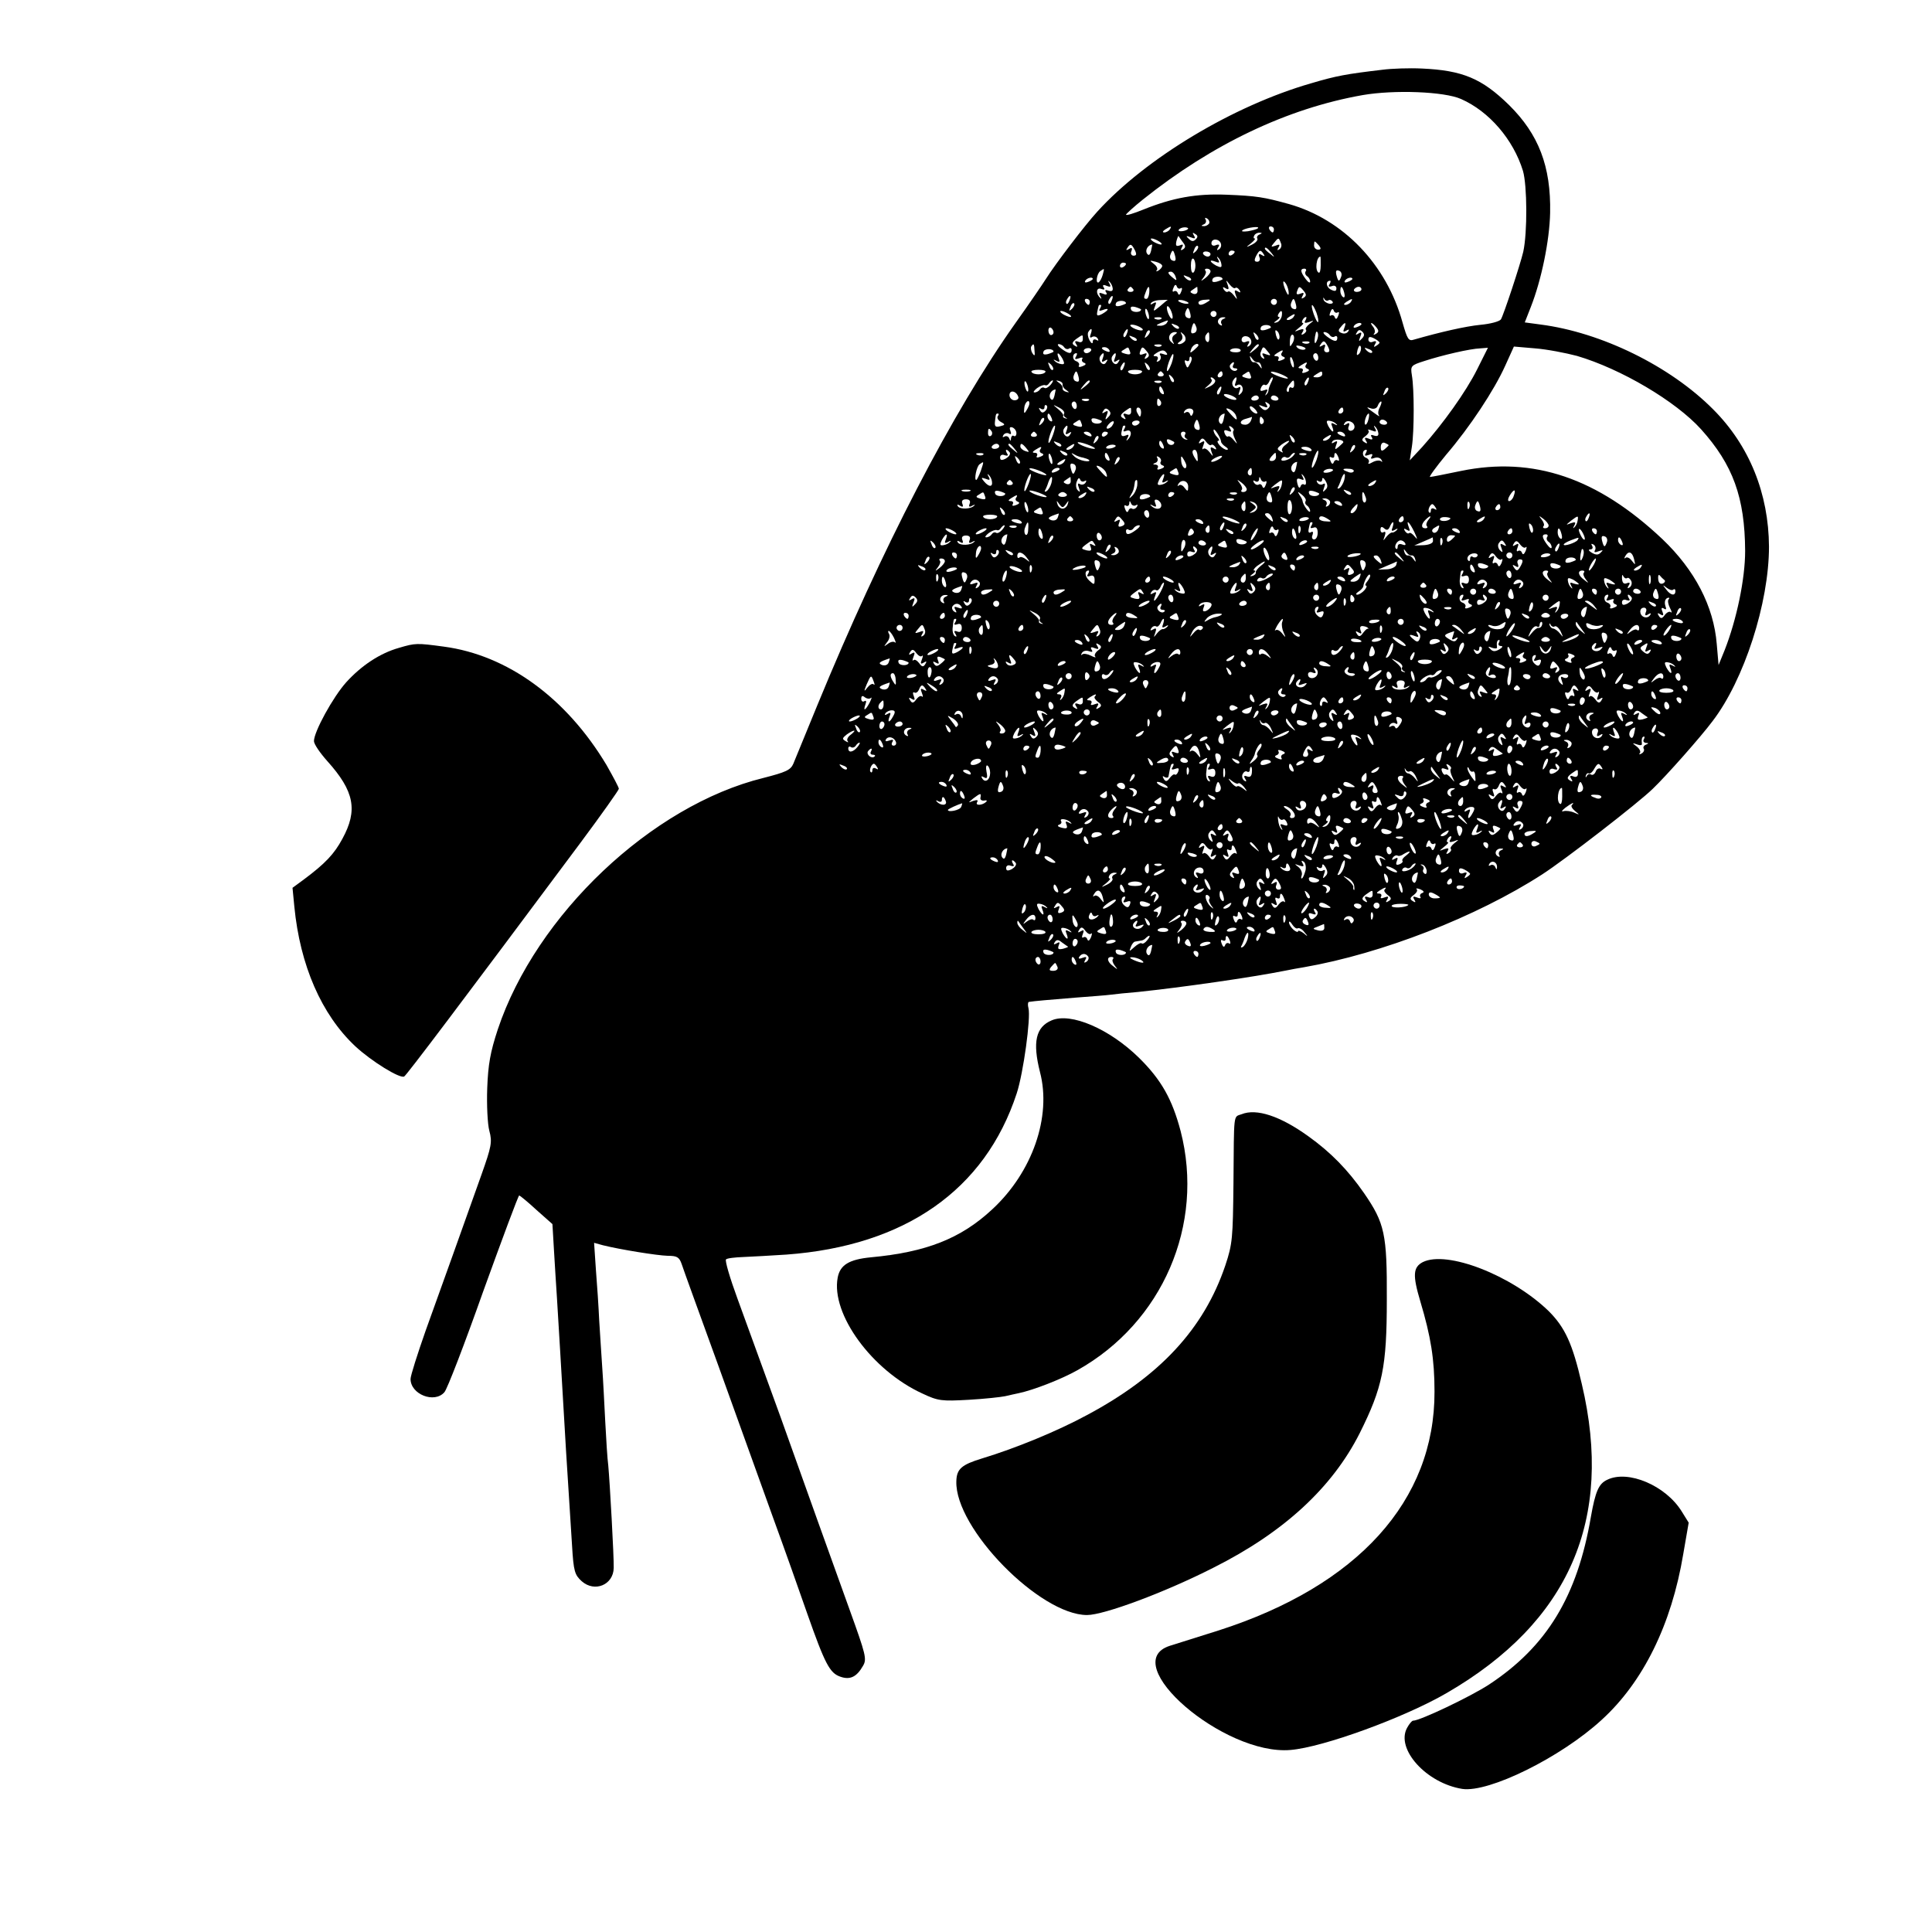 <?xml version="1.0" standalone="no"?>
<!DOCTYPE svg PUBLIC "-//W3C//DTD SVG 20010904//EN"
 "http://www.w3.org/TR/2001/REC-SVG-20010904/DTD/svg10.dtd">
<svg version="1.0" xmlns="http://www.w3.org/2000/svg"
 width="640pt" height="640pt" viewBox="0 0 640 640"
 preserveAspectRatio="xMidYMid meet">
<g transform="translate(0,640) scale(0.1,-0.1)"
fill="#000000" stroke="none">
<path d="M4580 6169 c-119 -14 -153 -20 -237 -45 -257 -74 -546 -247 -708
-425 -42 -46 -138 -172 -171 -224 -10 -16 -55 -82 -100 -145 -209 -295 -443
-747 -656 -1265 -38 -93 -74 -181 -80 -195 -9 -21 -25 -28 -99 -47 -370 -91
-753 -453 -880 -833 -25 -76 -32 -116 -35 -195 -2 -55 1 -119 7 -141 10 -37 7
-52 -26 -145 -57 -160 -130 -365 -185 -517 -27 -77 -50 -149 -50 -160 0 -51
79 -82 112 -44 9 9 67 160 129 335 63 174 116 317 119 317 3 -1 29 -22 57 -48
l53 -47 5 -85 c3 -47 7 -119 10 -160 7 -119 14 -227 20 -335 3 -55 8 -131 10
-170 8 -126 14 -219 20 -315 5 -86 9 -97 32 -118 43 -38 105 -12 106 44 1 36
-13 285 -18 339 -3 22 -7 87 -10 145 -3 58 -7 139 -10 180 -3 41 -7 111 -10
155 -2 44 -7 120 -11 169 l-6 89 29 -8 c56 -14 179 -34 215 -35 30 0 38 -4 46
-27 5 -16 60 -167 122 -338 61 -170 142 -395 180 -500 38 -104 89 -248 114
-320 59 -168 75 -197 109 -209 33 -12 55 -1 76 36 13 22 9 37 -44 184 -83 230
-121 337 -229 639 -54 149 -118 325 -143 393 -25 68 -42 126 -38 130 3 4 30 7
58 8 29 1 92 5 142 8 393 29 658 214 763 534 22 67 47 250 39 282 -3 11 -2 20
1 21 19 3 66 7 152 14 52 4 106 8 120 10 14 2 54 6 90 9 143 15 375 48 490 71
14 3 41 8 60 11 258 45 571 167 788 307 76 49 319 237 367 284 45 43 160 173
198 224 105 137 187 392 187 578 -1 176 -65 335 -185 455 -142 143 -370 255
-572 281 l-52 7 20 51 c35 89 62 219 64 312 3 154 -38 260 -136 357 -90 88
-154 115 -289 121 -41 2 -100 0 -130 -4z m260 -97 c93 -41 173 -134 205 -238
14 -48 15 -204 1 -268 -10 -43 -65 -209 -74 -224 -5 -7 -35 -15 -68 -18 -50
-5 -133 -24 -220 -49 -18 -6 -22 1 -38 57 -53 192 -196 341 -376 392 -83 23
-107 27 -207 31 -101 4 -178 -10 -275 -49 -32 -13 -58 -21 -58 -17 1 3 26 26
56 50 229 183 478 302 728 346 104 18 270 12 326 -13z m-835 -413 c-4 -5 -12
-9 -18 -8 -9 0 -8 2 1 6 6 2 9 10 6 15 -4 7 -2 8 5 4 6 -4 9 -12 6 -17z m-130
-19 c-3 -5 -12 -10 -18 -10 -7 0 -6 4 3 10 19 12 23 12 15 0z m60 1 c-9 -8
-36 -10 -30 -2 2 4 11 8 20 8 8 0 13 -3 10 -6z m232 3 c-2 -3 -17 -7 -33 -10
-17 -2 -24 -1 -17 4 13 8 58 14 50 6z m53 -4 c0 -5 -2 -10 -4 -10 -3 0 -8 5
-11 10 -3 6 -1 10 4 10 6 0 11 -4 11 -10z m-259 -33 c-8 -8 -14 -7 -23 2 -11
10 -9 11 6 5 15 -6 17 -4 11 6 -6 9 -4 11 4 5 9 -5 10 -10 2 -18z m211 16 c-6
-2 -10 -9 -7 -13 3 -5 -5 -14 -17 -20 -22 -11 -22 -10 -4 4 11 9 16 16 12 16
-4 0 -4 5 -1 10 3 6 12 10 18 9 9 0 8 -2 -1 -6z m-254 -25 c10 -12 10 -18 1
-24 -8 -5 -9 -3 -4 6 6 10 4 12 -7 7 -12 -4 -14 -1 -11 14 3 11 6 18 7 17 1
-2 7 -10 14 -20z m-78 2 c8 -5 11 -10 5 -10 -5 0 -17 5 -25 10 -8 5 -10 10 -5
10 6 0 17 -5 25 -10z m204 -6 c3 -8 0 -16 -6 -20 -7 -5 -8 -2 -3 6 6 9 4 12
-7 8 -8 -4 -15 -1 -15 6 0 17 25 16 31 0z m199 1 c4 -8 1 -17 -5 -21 -7 -5 -8
-2 -3 6 6 10 4 12 -10 6 -15 -5 -16 -4 -5 9 15 19 16 19 23 0z m126 -8 c8 -10
7 -14 -2 -14 -8 0 -14 6 -14 14 0 7 1 13 2 13 2 0 8 -6 14 -13z m-610 -15 c7
-14 6 -19 -4 -19 -7 0 -11 7 -7 15 4 11 1 13 -8 7 -9 -5 -11 -4 -6 3 10 16 14
15 25 -6z m54 -3 c-4 -15 -8 -17 -14 -8 -6 11 4 28 18 29 0 0 -1 -9 -4 -21z
m148 -2 c-10 -9 -11 -8 -5 6 3 10 9 15 12 12 3 -3 0 -11 -7 -18z m250 -4 c13
-16 12 -17 -3 -4 -10 7 -18 15 -18 17 0 8 8 3 21 -13z m-318 -12 c3 -13 1 -18
-9 -14 -7 2 -10 11 -7 19 7 19 10 18 16 -5z m117 7 c0 -4 -4 -8 -9 -8 -6 0
-12 4 -15 8 -3 5 1 9 9 9 8 0 15 -4 15 -9z m80 8 c0 -3 -4 -8 -10 -11 -5 -3
-10 -1 -10 4 0 6 5 11 10 11 6 0 10 -2 10 -4z m96 -8 c5 -7 3 -8 -6 -3 -9 6
-12 4 -8 -7 4 -8 0 -15 -7 -15 -10 0 -11 5 -4 19 11 21 15 22 25 6z m-226 -38
c0 -10 -3 -21 -7 -23 -5 -3 -8 8 -8 23 0 15 3 26 8 23 4 -2 7 -13 7 -23z m86
5 c2 -12 -2 -12 -17 -5 -23 13 -25 22 -2 13 12 -5 14 -3 8 8 -5 8 -4 11 0 6 5
-4 10 -14 11 -22z m329 -4 c0 -16 -3 -27 -7 -24 -13 7 -7 53 6 53 1 0 1 -13 1
-29z m-525 -2 c0 -4 -6 -11 -12 -15 -7 -4 -10 -4 -6 1 4 4 0 14 -10 21 -15 12
-15 12 6 7 12 -3 22 -9 22 -14z m-120 7 c0 -3 -4 -8 -10 -11 -5 -3 -10 -1 -10
4 0 6 5 11 10 11 6 0 10 -2 10 -4z m-77 -36 c-3 -11 -9 -22 -13 -25 -12 -7 -7
29 5 37 14 10 14 10 8 -12z m357 11 c0 -5 -8 -15 -17 -22 -16 -12 -17 -12 -6
2 7 9 10 19 6 22 -3 4 -1 7 5 7 7 0 12 -4 12 -9z m315 0 c-3 -5 -1 -12 5 -16
5 -3 10 -11 10 -18 0 -6 -7 -2 -15 9 -17 23 -19 34 -4 34 5 0 8 -4 4 -9z m118
-17 c-7 -19 -10 -18 -16 5 -3 13 -1 18 9 14 7 -2 10 -11 7 -19z m-549 0 c5
-14 4 -15 -9 -4 -17 14 -19 20 -6 20 5 0 12 -7 15 -16z m51 -12 c-3 -3 -11 0
-18 7 -9 10 -8 11 6 5 10 -3 15 -9 12 -12z m105 3 c0 -1 -9 -5 -19 -8 -13 -3
-18 -1 -14 9 4 10 33 10 33 -1z m-430 1 c0 -2 -7 -7 -16 -10 -8 -3 -12 -2 -9
4 6 10 25 14 25 6z m860 0 c0 -2 -7 -7 -16 -10 -8 -3 -12 -2 -9 4 6 10 25 14
25 6z m-794 -31 c1 -9 -4 -11 -14 -8 -10 4 -13 2 -8 -5 5 -8 1 -10 -10 -5 -13
5 -15 3 -9 -8 5 -8 4 -11 0 -6 -16 14 -14 36 3 30 10 -4 13 -2 8 5 -5 8 -1 10
10 5 13 -5 15 -3 9 8 -5 8 -4 11 0 6 5 -4 10 -14 11 -22z m406 1 c4 3 9 0 14
-7 5 -8 3 -10 -6 -4 -10 6 -12 3 -7 -11 7 -18 6 -18 -6 -2 -8 10 -16 15 -19
12 -4 -3 -9 0 -14 7 -5 8 -3 10 6 4 10 -6 12 -3 7 11 -7 18 -6 18 6 2 8 -10
16 -15 19 -12z m177 -16 c0 -10 -3 -8 -9 5 -12 27 -12 43 0 25 5 -8 9 -22 9
-30z m135 28 c-5 -7 -2 -9 8 -6 8 4 15 0 15 -7 0 -10 -5 -11 -19 -4 -16 9 -17
29 -2 29 3 0 2 -5 -2 -12z m-493 -13 c5 4 6 -2 2 -11 -4 -11 -8 -13 -11 -6 -2
7 -8 10 -13 7 -5 -4 -6 2 -2 11 4 11 8 13 11 6 2 -7 8 -10 13 -7z m-157 -3 c3
-5 -1 -9 -9 -9 -8 0 -12 4 -9 9 3 4 7 8 9 8 2 0 6 -4 9 -8z m53 -12 c-1 -11
-5 -20 -9 -20 -10 0 -10 4 -2 24 8 22 13 20 11 -4z m160 6 c0 -8 -6 -12 -15
-9 -11 5 -11 7 0 14 7 5 13 9 14 9 0 0 1 -6 1 -14z m352 0 c9 -11 9 -16 0 -22
-8 -5 -9 -3 -4 6 6 10 4 12 -8 7 -11 -4 -14 -2 -10 9 6 17 8 17 22 0z m134 -6
c3 -11 1 -18 -4 -14 -5 3 -9 12 -9 20 0 20 7 17 13 -6z m57 12 c0 -5 -7 -9
-15 -9 -8 0 -12 4 -9 9 3 4 9 8 15 8 5 0 9 -4 9 -8z m-967 -37 c-3 -9 -8 -14
-10 -11 -3 3 -2 9 2 15 9 16 15 13 8 -4z m140 0 c-3 -9 -8 -14 -10 -11 -3 3
-2 9 2 15 9 16 15 13 8 -4z m717 0 c5 3 11 1 14 -4 4 -5 -2 -8 -11 -7 -9 2
-18 8 -19 15 -1 6 0 7 3 1 2 -5 9 -8 13 -5z m-790 -5 c0 -5 -2 -10 -4 -10 -3
0 -8 5 -11 10 -3 6 -1 10 4 10 6 0 11 -4 11 -10z m120 -5 c0 -1 -9 -5 -19 -8
-13 -3 -18 -1 -14 9 4 10 33 10 33 -1z m138 11 c-2 0 -13 -10 -26 -21 -22 -18
-23 -18 -16 0 6 14 4 16 -6 10 -7 -5 -11 -4 -7 1 3 5 17 10 32 10 14 1 25 1
23 0z m68 -8 c3 -4 -1 -5 -10 -4 -8 1 -18 5 -22 8 -3 4 1 5 10 4 8 -1 18 -5
22 -8z m64 2 c-18 -12 -30 -13 -30 -2 0 4 10 9 22 9 18 2 20 0 8 -7z m230 0
c0 -5 -4 -10 -10 -10 -5 0 -10 5 -10 10 0 6 5 10 10 10 6 0 10 -4 10 -10z m63
-9 c3 -13 1 -18 -9 -14 -7 2 -10 11 -7 19 7 19 10 18 16 -5z m182 9 c-3 -5
-12 -10 -18 -10 -7 0 -6 4 3 10 19 12 23 12 15 0z m-924 -23 c-10 -9 -11 -8
-5 6 3 10 9 15 12 12 3 -3 0 -11 -7 -18z m93 1 c-5 -8 -2 -9 9 -5 23 9 21 0
-2 -13 -16 -8 -19 -7 -16 8 5 23 4 22 11 22 3 0 2 -5 -2 -12z m136 -3 c0 -11
-29 -11 -33 -1 -4 10 1 12 14 9 10 -3 19 -7 19 -8z m103 -15 c3 -11 2 -18 -3
-15 -4 3 -10 14 -13 25 -3 11 -2 18 3 15 4 -3 10 -14 13 -25z m478 4 c5 -15 8
-29 5 -31 -2 -2 -8 10 -14 26 -13 38 -5 41 9 5z m-555 -10 c1 -9 0 -13 -4 -10
-3 4 -7 14 -8 22 -1 9 0 13 4 10 3 -4 7 -14 8 -22z m137 7 c3 -13 1 -18 -9
-14 -7 2 -10 11 -7 19 7 19 10 18 16 -5z m488 4 c5 4 6 -2 2 -11 -4 -11 -8
-13 -11 -6 -2 7 -8 10 -13 7 -5 -4 -6 2 -2 11 4 11 8 13 11 6 2 -7 8 -10 13
-7z m-891 -5 c8 -5 11 -10 5 -10 -5 0 -17 5 -25 10 -8 5 -10 10 -5 10 6 0 17
-5 25 -10z m490 0 c0 -5 -4 -10 -10 -10 -5 0 -10 5 -10 10 0 6 5 10 10 10 6 0
10 -4 10 -10z m216 -7 c-2 -9 -9 -19 -17 -21 -11 -3 -11 -1 1 7 8 6 11 11 7
11 -5 0 -5 5 -2 10 9 15 14 12 11 -7z m39 -3 c-3 -5 -12 -10 -18 -10 -7 0 -6
4 3 10 19 12 23 12 15 0z m-438 -6 c-3 -3 -12 -4 -19 -1 -8 3 -5 6 6 6 11 1
17 -2 13 -5z m205 -1 c-6 -2 -9 -10 -6 -15 4 -7 2 -8 -5 -4 -13 9 -5 26 12 25
9 0 8 -2 -1 -6z m272 -5 c-5 -8 -1 -9 12 -5 18 7 18 6 2 -6 -10 -8 -15 -16
-12 -19 3 -4 0 -9 -7 -14 -8 -5 -10 -3 -4 6 6 10 3 12 -11 7 -18 -7 -18 -7 0
8 11 8 16 15 12 15 -4 0 -4 5 -1 10 3 6 8 10 11 10 3 0 2 -5 -2 -12z m-459 -8
c-3 -5 -14 -10 -23 -9 -14 0 -13 2 3 9 27 11 27 11 20 0z m-80 -20 c3 -5 -4
-6 -15 -3 -11 3 -22 9 -25 13 -3 5 4 6 15 3 11 -3 22 -9 25 -13z m120 2 c-3
-3 -11 0 -18 7 -9 10 -8 11 6 5 10 -3 15 -9 12 -12z m58 4 c3 -8 0 -17 -7 -19
-10 -4 -12 1 -9 14 6 23 9 24 16 5z m247 -1 c0 -1 -9 -5 -19 -8 -13 -3 -18 -1
-14 9 4 10 33 10 33 -1z m243 -2 c-5 -12 -3 -14 7 -8 8 5 11 4 6 -3 -4 -6 -13
-9 -22 -5 -11 4 -12 9 -3 19 15 19 20 18 12 -3z m57 13 c0 -2 -7 -7 -16 -10
-8 -3 -12 -2 -9 4 6 10 25 14 25 6z m49 -10 c9 -11 9 -16 -1 -22 -7 -4 -10 -4
-6 1 4 4 3 14 -3 22 -6 7 -9 13 -6 13 2 0 10 -6 16 -14z m-1069 -17 c0 -5 -4
-9 -8 -9 -5 0 -9 7 -9 15 0 8 4 12 9 9 4 -3 8 -9 8 -15z m123 -6 c-4 -10 -2
-14 5 -9 6 3 14 1 18 -5 4 -8 3 -9 -4 -5 -7 4 -12 1 -12 -6 0 -8 -5 -6 -11 5
-5 9 -7 22 -4 27 10 16 15 12 8 -7z m120 2 c-3 -9 -8 -14 -10 -11 -3 3 -2 9 2
15 9 16 15 13 8 -4z m68 -8 c-10 -9 -11 -8 -5 6 3 10 9 15 12 12 3 -3 0 -11
-7 -18z m437 -8 c-3 -8 -7 -3 -11 10 -4 17 -3 21 5 13 5 -5 8 -16 6 -23z m273
-1 c-10 -11 -11 -9 -5 6 6 15 4 17 -6 11 -9 -6 -11 -4 -5 4 5 9 10 10 18 2 8
-8 7 -14 -2 -23z m-620 13 c-8 -5 -10 -14 -6 -22 6 -11 5 -11 -5 -2 -14 12 -6
33 13 33 8 0 7 -3 -2 -9z m35 -20 c-4 -6 -13 -11 -19 -11 -8 0 -7 3 2 9 8 5
10 14 6 22 -6 11 -5 11 5 2 7 -6 9 -16 6 -22z m80 9 c0 -12 -4 -16 -9 -11 -5
5 -6 14 -3 20 10 15 12 14 12 -9z m162 -5 c-3 -3 -9 2 -12 12 -6 14 -5 15 5 6
7 -7 10 -15 7 -18z m114 -11 c-9 -16 -10 -14 -9 8 1 15 6 23 11 18 4 -4 4 -16
-2 -26z m84 21 c-1 -8 -5 -17 -8 -21 -5 -4 -4 16 1 34 3 9 9 -1 7 -13z m39 5
c4 -6 11 -8 16 -5 5 4 9 1 9 -4 0 -15 -11 -13 -34 4 -11 8 -15 15 -9 15 7 0
15 -5 18 -10z m-818 -14 c0 -8 -6 -12 -15 -8 -11 4 -13 1 -7 -8 6 -9 4 -11 -5
-5 -10 6 -9 11 5 22 23 16 22 16 22 -1z m178 -4 c-3 -3 -11 0 -18 7 -9 10 -8
11 6 5 10 -3 15 -9 12 -12z m379 2 c3 -8 0 -16 -6 -20 -7 -5 -8 -2 -3 6 6 9 4
12 -7 8 -8 -4 -15 -1 -15 6 0 17 25 16 31 0z m426 -9 c0 -2 -5 -7 -12 -11 -7
-5 -8 -3 -3 6 6 9 4 12 -7 8 -8 -4 -15 0 -15 7 0 10 5 11 19 4 10 -5 18 -12
18 -14z m-233 -1 c-3 -3 -12 -4 -19 -1 -8 3 -5 6 6 6 11 1 17 -2 13 -5z m62
-12 c7 -14 6 -19 -4 -19 -7 0 -11 7 -7 15 4 11 1 13 -8 7 -9 -5 -11 -4 -6 3
10 16 14 15 25 -6z m-972 -14 c2 -17 0 -19 -7 -8 -5 8 -6 18 -4 22 8 12 10 10
11 -14z m98 12 c4 -6 11 -8 16 -5 5 4 9 1 9 -4 0 -15 -11 -13 -34 4 -11 8 -15
15 -9 15 7 0 15 -5 18 -10z m322 4 c-3 -3 -12 -4 -19 -1 -8 3 -5 6 6 6 11 1
17 -2 13 -5z m123 2 c0 -2 -7 -9 -15 -16 -13 -11 -14 -10 -9 4 5 14 24 23 24
12z m200 0 c0 -2 -8 -10 -17 -17 -16 -13 -17 -12 -4 4 13 16 21 21 21 13z
m151 -14 c-7 -2 -18 1 -23 6 -8 8 -4 9 13 5 13 -4 18 -8 10 -11z m181 -14 c-8
-8 -9 -4 -5 13 4 13 8 18 11 10 2 -7 -1 -18 -6 -23z m-1012 7 c0 -1 -9 -5 -19
-8 -13 -3 -18 -1 -14 9 4 10 33 10 33 -1z m124 3 c-3 -4 -9 -8 -15 -8 -5 0 -9
4 -9 8 0 5 7 9 15 9 8 0 12 -4 9 -9z m61 2 c3 -6 -1 -7 -9 -4 -18 7 -21 14 -7
14 6 0 13 -4 16 -10z m68 -4 c4 -10 0 -12 -15 -8 -15 4 -17 7 -6 13 17 11 15
11 21 -5z m56 0 c9 -11 9 -16 0 -22 -8 -5 -9 -3 -4 6 6 10 4 12 -8 7 -11 -4
-14 -2 -10 9 6 17 8 17 22 0z m311 3 c0 -4 -9 -7 -19 -6 -11 0 -18 4 -16 7 6
9 35 8 35 -1z m90 -4 c11 -13 10 -14 -5 -9 -14 6 -16 4 -10 -6 5 -8 4 -11 -3
-6 -6 4 -9 13 -5 21 7 19 8 19 23 0z m345 -3 c-3 -3 -11 0 -18 7 -9 10 -8 11
6 5 10 -3 15 -9 12 -12z m348 -56 c-37 -74 -113 -180 -182 -257 l-41 -44 7 45
c8 52 8 191 0 237 -5 31 -3 33 41 47 58 19 152 41 186 42 l25 2 -36 -72z m331
45 c146 -43 327 -150 411 -243 106 -118 145 -226 146 -403 0 -93 -28 -227 -68
-329 l-20 -49 -6 69 c-10 126 -73 246 -180 348 -215 203 -428 275 -667 226
-52 -11 -99 -20 -103 -20 -4 0 20 33 53 73 79 92 160 215 196 295 l29 64 70
-6 c39 -3 101 -15 139 -25z m-1359 9 c4 -6 -1 -7 -11 -3 -11 4 -15 3 -10 -5 3
-6 1 -14 -5 -18 -8 -4 -9 -3 -5 4 4 7 1 12 -6 12 -9 0 -9 3 2 10 19 12 27 12
35 0z m381 1 c-4 -5 -1 -11 6 -13 7 -3 5 -7 -6 -11 -10 -4 -15 -3 -11 3 3 6 0
10 -7 10 -9 0 -9 3 2 10 19 12 23 12 16 1z m-726 -20 c7 -15 7 -19 -5 -17 -8
1 -18 6 -22 11 -5 4 -2 5 6 0 11 -6 13 -4 8 8 -9 23 0 21 13 -2z m44 7 c-5 -8
-2 -9 10 -5 9 4 15 3 11 -2 -3 -5 0 -11 7 -13 7 -3 5 -7 -6 -11 -9 -4 -15 -3
-12 2 3 5 -1 12 -10 15 -13 5 -12 26 2 26 3 0 2 -5 -2 -12z m89 -5 c-5 -12 -3
-14 7 -8 9 6 11 4 5 -4 -5 -9 -11 -9 -17 -3 -6 6 -7 15 -4 21 11 17 16 13 9
-6z m40 0 c-5 -12 -3 -14 7 -8 9 6 11 4 5 -4 -5 -9 -11 -9 -17 -3 -6 6 -7 15
-4 21 11 17 16 13 9 -6z m188 -17 c-14 -36 -22 -33 -9 5 6 16 12 28 14 26 3
-2 0 -16 -5 -31z m486 19 c0 -8 -4 -12 -9 -9 -4 3 -8 9 -8 15 0 5 4 9 8 9 5 0
9 -7 9 -15z m-425 -20 c-8 -16 -9 -16 -15 -1 -4 10 -3 15 3 11 6 -3 10 -1 10
6 0 7 3 10 6 6 3 -3 2 -13 -4 -22z m224 5 c5 1 10 -4 12 -12 3 -11 2 -11 -6 0
-5 8 -13 13 -18 12 -5 -1 -10 4 -12 12 -3 11 -2 11 6 0 5 -8 13 -13 18 -12z
m120 -6 c1 -9 0 -13 -4 -10 -3 4 -7 14 -8 22 -1 9 0 13 4 10 3 -4 7 -14 8 -22z
m-798 -19 c-3 -3 -9 2 -12 12 -6 14 -5 15 5 6 7 -7 10 -15 7 -18z m235 10 c-3
-9 -8 -14 -10 -11 -3 3 -2 9 2 15 9 16 15 13 8 -4z m85 -10 c-3 -3 -9 2 -12
12 -6 14 -5 15 5 6 7 -7 10 -15 7 -18z m277 15 c-3 -5 -1 -10 6 -10 7 0 10 -3
6 -6 -9 -9 -28 6 -22 17 4 5 8 9 11 9 3 0 2 -4 -1 -10z m241 1 c-4 -5 -1 -11
6 -13 7 -3 5 -7 -6 -11 -10 -4 -15 -3 -11 3 3 6 0 10 -7 10 -9 0 -9 3 2 10 19
12 23 12 16 1z m-863 -23 c-2 -5 -13 -8 -23 -8 -10 0 -21 3 -23 8 -3 4 8 7 23
7 15 0 26 -3 23 -7z m320 0 c-2 -5 -13 -8 -23 -8 -10 0 -21 3 -23 8 -3 4 8 7
23 7 15 0 26 -3 23 -7z m-210 -17 c3 -13 1 -18 -9 -14 -7 2 -10 11 -7 19 7 19
10 18 16 -5z m281 11 c3 -5 -1 -9 -9 -9 -8 0 -12 4 -9 9 3 4 7 8 9 8 2 0 6 -4
9 -8z m196 -2 c0 -5 -5 -10 -11 -10 -5 0 -7 5 -4 10 3 6 8 10 11 10 2 0 4 -4
4 -10z m93 -4 c4 -10 0 -12 -15 -8 -15 4 -17 7 -6 13 17 11 15 11 21 -5z m122
-7 c5 -5 -5 -4 -23 2 -17 6 -32 13 -32 16 0 7 43 -8 55 -18z m115 11 c0 -5 -8
-10 -17 -10 -15 0 -16 2 -3 10 19 12 20 12 20 0z m-492 -25 c-3 -3 -9 2 -12
12 -6 14 -5 15 5 6 7 -7 10 -15 7 -18z m137 6 c3 -6 -5 -15 -17 -21 -21 -10
-21 -10 -6 3 10 8 15 17 11 20 -3 4 -4 7 0 7 3 0 8 -4 12 -9z m68 -8 c-4 -10
-2 -14 5 -9 15 9 26 -14 13 -27 -9 -9 -10 -7 -5 7 5 13 4 17 -4 12 -13 -8 -26
10 -17 24 10 16 15 12 8 -7z m118 0 c-5 -10 -9 -22 -9 -26 0 -5 -4 -12 -8 -15
-4 -4 -3 -1 1 7 6 11 4 13 -8 8 -11 -4 -14 -2 -10 8 3 8 9 13 13 10 4 -3 10 2
14 10 3 8 8 15 11 15 3 0 1 -8 -4 -17z m122 2 c-3 -9 -8 -14 -10 -11 -3 3 -2
9 2 15 9 16 15 13 8 -4z m-927 -21 c1 -9 0 -13 -4 -10 -3 4 -7 14 -8 22 -1 9
0 13 4 10 3 -4 7 -14 8 -22z m74 11 c-7 -8 -16 -13 -20 -10 -5 3 -11 1 -15 -5
-3 -5 -11 -10 -18 -10 -6 0 -2 6 8 14 11 8 23 12 27 10 4 -2 9 0 13 6 3 5 9
10 12 10 3 0 0 -7 -7 -15z m40 1 c-1 -5 4 -13 12 -18 11 -8 11 -9 0 -6 -8 2
-13 7 -12 12 1 5 -4 13 -12 18 -11 8 -11 9 0 6 8 -2 13 -7 12 -12z m90 10 c0
-2 -8 -10 -17 -17 -16 -13 -17 -12 -4 4 13 16 21 21 21 13z m237 -2 c-3 -3
-12 -4 -19 -1 -8 3 -5 6 6 6 11 1 17 -2 13 -5z m440 -9 c0 -8 -4 -12 -9 -9 -4
3 -8 0 -8 -7 0 -7 -3 -9 -6 -6 -4 4 -1 13 6 22 15 19 17 19 17 0z m-433 -21
c3 -8 2 -12 -4 -9 -6 3 -10 10 -10 16 0 14 7 11 14 -7z m189 1 c-3 -9 -8 -14
-10 -11 -3 3 -2 9 2 15 9 16 15 13 8 -4z m548 -8 c-10 -9 -11 -8 -5 6 3 10 9
15 12 12 3 -3 0 -11 -7 -18z m-1218 -11 c3 -6 -3 -12 -12 -12 -9 0 -17 8 -17
17 0 18 22 15 29 -5z m120 3 c-4 -15 -8 -17 -14 -8 -6 11 4 28 18 29 0 0 -1
-9 -4 -21z m602 -9 c3 -5 -4 -6 -15 -3 -11 3 -22 9 -25 13 -3 5 4 6 15 3 11
-3 22 -9 25 -13z m75 2 c0 -5 -7 -9 -15 -9 -8 0 -12 4 -9 9 3 4 9 8 15 8 5 0
9 -4 9 -8z m64 0 c3 -5 -1 -9 -9 -9 -8 0 -15 4 -15 9 0 4 4 8 9 8 6 0 12 -4
15 -8z m-627 -8 c-3 -3 -12 -4 -19 -1 -8 3 -5 6 6 6 11 1 17 -2 13 -5z m238
-3 c3 -5 2 -12 -3 -15 -5 -3 -9 1 -9 9 0 17 3 19 12 6z m-435 -8 c0 -5 -5 -15
-10 -23 -7 -12 -9 -10 -7 8 1 19 17 33 17 15z m157 -8 c0 -8 -4 -12 -9 -9 -4
3 -8 9 -8 15 0 5 4 9 8 9 5 0 9 -7 9 -15z m634 -8 c-8 -8 -14 -7 -23 2 -11 10
-9 11 6 5 15 -6 17 -4 11 6 -6 9 -4 11 4 5 9 -5 10 -10 2 -18z m370 4 c-6 -10
-7 -22 -3 -27 4 -5 -2 -2 -13 6 -30 21 -32 24 -13 17 9 -3 19 0 22 9 3 8 8 14
11 14 3 0 1 -8 -4 -19z m-1108 -12 c-8 -8 -13 -7 -18 2 -5 8 -4 10 3 5 7 -4
12 -2 12 5 0 7 3 9 7 6 4 -4 2 -12 -4 -18z m62 -9 c-3 -4 0 -11 5 -13 7 -4 6
-5 0 -3 -7 1 -10 5 -8 8 2 4 -6 14 -17 23 -19 16 -19 16 3 5 12 -6 20 -15 17
-20z m640 1 c-6 -5 -25 10 -25 20 0 5 6 4 14 -3 8 -7 12 -15 11 -17z m-494
-13 c-10 -11 -11 -9 -5 6 6 15 4 17 -6 11 -9 -6 -11 -4 -5 4 5 9 10 10 18 2 8
-8 7 -14 -2 -23z m76 18 c0 -8 -6 -12 -15 -8 -11 4 -13 1 -7 -8 6 -9 4 -11 -5
-5 -10 6 -9 11 5 22 23 16 22 16 22 -1z m33 -1 c0 -8 -2 -15 -4 -15 -2 0 -6 7
-10 15 -3 8 -1 15 4 15 6 0 10 -7 10 -15z m172 -4 c-4 -10 -7 -11 -10 -3 -2 7
-9 9 -14 6 -6 -4 -8 -3 -5 3 10 16 36 11 29 -6z m142 -7 c7 -19 2 -18 -19 6
-16 17 -16 20 -3 15 9 -4 19 -13 22 -21z m356 16 c0 -5 -5 -10 -11 -10 -5 0
-7 5 -4 10 3 6 8 10 11 10 2 0 4 -4 4 -10z m-1145 -19 c-3 -6 2 -14 11 -19 15
-8 14 -10 -3 -14 -15 -4 -19 -1 -17 16 3 26 3 26 10 26 3 0 3 -4 -1 -9z m179
-7 c3 -8 2 -12 -4 -9 -6 3 -10 10 -10 16 0 14 7 11 14 -7z m569 -5 c-4 -15 -8
-17 -14 -8 -6 11 4 28 18 29 0 0 -1 -9 -4 -21z m480 1 c-3 -12 -8 -19 -11 -16
-5 6 5 36 12 36 2 0 2 -9 -1 -20z m-1082 -13 c-10 -9 -11 -8 -5 6 3 10 9 15
12 12 3 -3 0 -11 -7 -18z m199 8 c0 -11 -29 -11 -33 -1 -4 10 1 12 14 9 10 -3
19 -7 19 -8z m494 2 c-3 -8 -11 -14 -19 -14 -21 0 -19 15 3 20 9 3 18 5 19 6
1 0 0 -5 -3 -12z m41 4 c3 -5 2 -12 -3 -15 -5 -3 -9 1 -9 9 0 17 3 19 12 6z
m-602 -15 c4 -10 0 -12 -15 -8 -15 4 -17 7 -6 13 17 11 15 11 21 -5z m102 -5
c-3 -6 -11 -11 -16 -11 -5 0 -4 6 3 14 14 16 24 13 13 -3z m89 7 c-3 -4 -9 -8
-15 -8 -5 0 -9 4 -9 8 0 5 7 9 15 9 8 0 12 -4 9 -9z m199 -7 c3 -13 1 -18 -9
-14 -7 2 -10 11 -7 19 7 19 10 18 16 -5z m454 4 c5 -4 2 -5 -6 0 -11 6 -13 4
-8 -8 9 -23 0 -21 -13 2 -7 15 -7 19 5 17 8 -1 18 -6 22 -11z m60 -9 c0 -7 -6
-13 -13 -13 -7 0 -10 7 -6 15 4 11 1 13 -8 7 -8 -5 -11 -4 -6 3 8 14 33 5 33
-12z m107 16 c3 -5 -1 -9 -9 -9 -8 0 -15 4 -15 9 0 4 4 8 9 8 6 0 12 -4 15 -8z
m-1227 -37 c0 -8 -4 -12 -9 -9 -4 3 -8 -1 -9 -8 0 -10 -2 -10 -6 0 -2 6 -10 9
-15 6 -7 -4 -8 -2 -4 5 4 6 12 8 18 5 7 -5 9 -1 5 9 -4 10 -2 14 7 11 7 -3 13
-11 13 -19z m121 -6 c-6 -16 -12 -28 -14 -26 -5 5 13 57 20 57 3 0 0 -14 -6
-31z m45 14 c-5 -12 -3 -14 7 -8 9 6 11 4 5 -4 -5 -9 -11 -9 -17 -3 -6 6 -7
15 -4 21 11 17 16 13 9 -6z m191 5 c-5 -7 -2 -9 8 -5 17 6 19 -16 3 -30 -4 -5
-5 -2 0 6 6 11 4 13 -7 8 -11 -4 -15 -1 -13 11 5 23 4 22 11 22 3 0 2 -5 -2
-12z m362 -5 c-3 -3 -1 -15 5 -27 9 -19 9 -19 -4 -4 -8 10 -16 15 -19 12 -3
-2 -8 2 -11 10 -4 11 -1 13 10 9 12 -5 14 -3 8 7 -6 9 -4 11 4 6 7 -5 10 -10
7 -13z m480 -8 c1 -9 -4 -11 -14 -8 -10 4 -13 2 -8 -5 5 -8 1 -10 -10 -5 -13
5 -15 3 -9 -7 6 -9 4 -11 -5 -5 -10 6 -10 11 3 20 9 7 14 15 10 19 -4 4 1 4
11 0 15 -6 17 -4 11 7 -5 8 -4 11 0 6 5 -4 10 -14 11 -22z m-1281 6 c3 -5 2
-12 -3 -15 -5 -3 -9 1 -9 9 0 17 3 19 12 6z m760 -34 c0 -4 7 -12 15 -17 8 -5
10 -10 4 -10 -6 0 -17 7 -24 15 -7 8 -9 15 -4 15 4 0 3 5 -4 12 -7 7 -12 17
-12 23 1 11 24 -25 25 -38z m-611 25 c3 -5 -1 -9 -9 -9 -8 0 -12 4 -9 9 3 4 7
8 9 8 2 0 6 -4 9 -8z m181 -2 c3 -6 -1 -7 -9 -4 -18 7 -21 14 -7 14 6 0 13 -4
16 -10z m55 6 c0 -3 -4 -8 -10 -11 -5 -3 -10 -1 -10 4 0 6 5 11 10 11 6 0 10
-2 10 -4z m256 -5 c-4 -5 -1 -12 4 -14 6 -3 5 -4 -2 -3 -15 3 -23 26 -8 26 6
0 9 -4 6 -9z m529 -1 c3 -6 -1 -7 -9 -4 -18 7 -21 14 -7 14 6 0 13 -4 16 -10z
m-824 -23 c-10 -9 -11 -8 -5 6 3 10 9 15 12 12 3 -3 0 -11 -7 -18z m657 -2
c-3 -3 -9 2 -12 12 -6 14 -5 15 5 6 7 -7 10 -15 7 -18z m117 15 c-3 -5 -12
-10 -18 -10 -7 0 -6 4 3 10 19 12 23 12 15 0z m-515 -15 c0 -12 -19 -12 -23 0
-4 9 -1 12 9 8 7 -3 14 -7 14 -8z m122 -9 c4 3 9 0 14 -7 5 -8 3 -10 -6 -4
-10 6 -12 3 -7 -11 7 -18 6 -18 -6 -2 -8 10 -17 15 -21 11 -4 -4 -4 1 0 11 6
15 4 17 -6 11 -9 -6 -11 -4 -5 5 6 10 11 10 20 -3 7 -9 14 -14 17 -11z m438 9
c0 -1 -7 -8 -15 -15 -13 -11 -14 -10 -9 5 6 14 4 16 -6 10 -8 -5 -11 -4 -6 3
5 9 36 7 36 -3z m-935 -13 c-3 -3 -11 0 -18 7 -9 10 -8 11 6 5 10 -3 15 -9 12
-12z m112 -8 c-5 -5 -57 13 -57 20 0 3 14 0 31 -6 16 -6 28 -12 26 -14z m227
10 c3 -8 2 -12 -4 -9 -6 3 -10 10 -10 16 0 14 7 11 14 -7z m404 2 c-10 -7 -14
-17 -10 -21 4 -5 1 -5 -7 0 -12 7 -11 10 4 22 24 17 36 17 13 -1z m342 -1 c0
-1 -6 -7 -13 -13 -10 -8 -13 -6 -13 7 0 11 6 17 13 14 7 -3 13 -6 13 -8z
m-1290 -3 c0 -5 -7 -9 -15 -9 -8 0 -12 4 -9 9 3 4 9 8 15 8 5 0 9 -4 9 -8z
m51 -9 c13 -16 12 -17 -3 -4 -17 13 -22 21 -14 21 2 0 10 -8 17 -17z m39 2
c11 -13 10 -14 -4 -9 -9 3 -16 10 -16 15 0 13 6 11 20 -6z m155 5 c-3 -5 -12
-10 -18 -10 -7 0 -6 4 3 10 19 12 23 12 15 0z m140 1 c-9 -8 -36 -10 -30 -2 2
4 11 8 20 8 8 0 13 -3 10 -6z m786 -14 c-10 -9 -11 -8 -5 6 3 10 9 15 12 12 3
-3 0 -11 -7 -18z m-1035 4 c-4 -5 -1 -11 6 -13 7 -3 5 -7 -6 -11 -10 -4 -15
-3 -11 3 3 6 0 10 -7 10 -9 0 -9 3 2 10 19 12 23 12 16 1z m898 0 c4 -5 -3 -7
-14 -4 -23 6 -26 13 -6 13 8 0 17 -4 20 -9z m-999 -10 c3 -6 -3 -14 -13 -20
-14 -7 -19 -6 -19 4 0 7 7 11 15 7 10 -3 13 -1 8 6 -4 7 -5 12 -2 12 3 0 7 -4
11 -9z m190 -9 c-3 -3 -11 0 -18 7 -9 10 -8 11 6 5 10 -3 15 -9 12 -12z m432
-4 c2 -18 0 -20 -7 -8 -12 18 -13 30 -2 30 4 0 9 -10 9 -22z m394 -12 c-14
-36 -22 -33 -9 5 6 16 12 28 14 26 3 -2 0 -16 -5 -31z m163 22 c-5 -8 -2 -9
10 -5 11 5 15 3 10 -5 -5 -8 -2 -9 9 -5 9 3 19 1 23 -6 4 -7 4 -9 -1 -5 -4 4
-17 3 -28 -3 -12 -7 -17 -7 -13 -1 3 5 -1 13 -10 16 -13 5 -12 26 2 26 3 0 2
-5 -2 -12z m-1267 -4 c-3 -3 -12 -4 -19 -1 -8 3 -5 6 6 6 11 1 17 -2 13 -5z
m229 -20 c1 -9 0 -13 -4 -10 -3 4 -7 14 -8 22 -1 9 0 13 4 10 3 -4 7 -14 8
-22z m102 10 c8 -2 17 -5 20 -8 3 -4 -4 -5 -16 -3 -12 2 -28 9 -35 17 -10 10
-9 11 3 4 8 -5 21 -9 28 -10z m86 0 c3 -8 2 -12 -4 -9 -6 3 -10 10 -10 16 0
14 7 11 14 -7z m553 3 c0 -8 -6 -14 -14 -14 -9 0 -10 4 -2 14 6 7 12 13 14 13
1 0 2 -6 2 -13z m55 1 c-14 -14 -44 -20 -36 -7 3 5 9 7 14 4 5 -3 11 -1 15 5
3 5 9 10 13 10 3 0 1 -5 -6 -12z m45 6 c-3 -3 -12 -4 -19 -1 -8 3 -5 6 6 6 11
1 17 -2 13 -5z m107 -10 c3 -8 2 -13 -3 -9 -5 3 -11 0 -13 -7 -3 -7 -7 -5 -11
6 -4 10 -3 15 3 11 6 -3 10 -1 10 4 0 16 7 13 14 -5z m-1056 -19 c-3 -3 -9 2
-12 12 -6 14 -5 15 5 6 7 -7 10 -15 7 -18z m323 2 c-10 -9 -11 -8 -5 6 3 10 9
15 12 12 3 -3 0 -11 -7 -18z m144 3 c-3 -4 0 -10 7 -12 7 -3 5 -7 -6 -11 -10
-4 -15 -3 -11 3 3 6 0 10 -7 11 -10 0 -10 2 0 6 6 2 9 10 6 15 -4 7 -2 8 5 4
6 -4 9 -11 6 -16z m85 -12 c0 -19 -16 -5 -17 14 -2 18 0 20 7 8 5 -8 10 -18
10 -22z m110 22 c-8 -5 -19 -10 -25 -10 -5 0 -3 5 5 10 8 5 20 10 25 10 6 0 3
-5 -5 -10z m-515 -10 c-3 -5 -12 -10 -18 -10 -7 0 -6 4 3 10 19 12 23 12 15 0z
m-276 -30 c-6 -16 -13 -30 -15 -30 -8 0 1 45 11 52 15 11 15 11 4 -22z m314 4
c-7 -19 -10 -18 -16 5 -3 13 -1 18 9 14 7 -2 10 -11 7 -19z m730 5 c-4 -15 -8
-17 -14 -8 -6 11 4 28 18 29 0 0 -1 -9 -4 -21z m-629 -15 c7 -19 2 -18 -19 6
-16 17 -16 20 -3 15 9 -4 19 -13 22 -21z m-199 -5 c5 -5 -5 -4 -23 2 -17 6
-32 13 -32 16 0 7 43 -8 55 -18z m45 17 c0 -2 -7 -7 -16 -10 -8 -3 -12 -2 -9
4 6 10 25 14 25 6z m393 -10 c4 -10 0 -12 -15 -8 -15 4 -17 7 -6 13 17 11 15
11 21 -5z m244 -1 c0 -8 -4 -12 -9 -9 -5 3 -6 10 -3 15 9 13 12 11 12 -6z
m268 6 c-9 -8 -36 -10 -30 -2 2 4 11 8 20 8 8 0 13 -3 10 -6z m69 -3 c-3 -4
-11 -5 -19 -1 -21 7 -19 12 4 10 11 0 18 -5 15 -9z m-1198 -33 c3 -19 -10 -19
-26 0 -11 13 -10 14 5 9 14 -6 16 -4 10 7 -5 8 -4 11 0 6 5 -4 10 -14 11 -22z
m122 -6 c-6 -16 -12 -28 -14 -26 -5 5 13 57 20 57 3 0 0 -14 -6 -31z m445 14
c-5 -12 -3 -14 8 -8 8 5 11 4 6 0 -4 -5 -14 -10 -22 -11 -12 -2 -12 2 -5 17
13 23 22 25 13 2z m473 -8 c1 -8 -1 -13 -6 -10 -5 3 -10 0 -12 -7 -3 -7 -7 -3
-10 9 -4 17 -2 20 10 16 11 -5 13 -3 7 8 -5 8 -4 11 0 6 5 -4 10 -14 11 -22z
m127 5 c-3 -11 -10 -23 -16 -27 -5 -3 -8 -2 -5 3 3 5 8 17 11 27 9 24 16 22
10 -3z m-970 -10 c-3 -11 -10 -23 -16 -27 -5 -3 -8 -2 -5 3 3 5 8 17 11 27 9
24 16 22 10 -3z m64 6 c0 -8 -6 -12 -15 -9 -11 5 -11 7 0 14 7 5 13 9 14 9 0
0 1 -6 1 -14z m45 0 c7 4 8 2 4 -5 -4 -6 -12 -8 -18 -5 -8 5 -9 1 -4 -12 5
-14 4 -16 -4 -8 -6 6 -7 19 -3 29 4 11 8 14 11 7 2 -7 9 -9 14 -6z m599 -1 c5
4 6 -2 2 -11 -4 -11 -8 -13 -11 -6 -2 7 -8 10 -12 7 -5 -3 -12 0 -16 6 -4 8
-3 9 4 5 7 -4 12 -1 13 6 0 10 2 10 6 0 2 -6 9 -10 14 -7z m199 -28 c-8 -9 -9
-7 -4 7 5 13 4 17 -4 12 -6 -3 -14 -1 -18 5 -4 8 -3 9 4 5 7 -4 12 -1 12 6 0
8 5 5 11 -5 8 -14 8 -22 -1 -30z m-1036 25 c3 -5 -1 -9 -9 -9 -8 0 -12 4 -9 9
3 4 7 8 9 8 2 0 6 -4 9 -8z m413 -12 c-2 -11 -9 -26 -17 -33 -10 -10 -11 -9
-4 3 9 15 10 20 13 40 0 6 3 10 6 10 3 0 3 -9 2 -20z m169 -2 c0 -17 -2 -17
-12 -4 -6 9 -15 12 -19 8 -5 -4 -5 -2 -2 4 10 18 33 12 33 -8z m194 -9 c0 -5
-5 -9 -12 -9 -6 0 -8 3 -5 7 4 3 1 13 -6 22 -11 14 -10 14 6 2 9 -7 17 -17 17
-22z m116 16 c-1 -8 -6 -18 -11 -22 -4 -5 -5 -2 0 6 6 11 4 13 -11 8 -18 -7
-18 -7 0 8 24 18 25 18 22 0z m309 5 c-3 -5 -12 -10 -18 -10 -7 0 -6 4 3 10
19 12 23 12 15 0z m-930 -28 c-3 -3 -11 0 -18 7 -9 10 -8 11 6 5 10 -3 15 -9
12 -12z m656 -5 c-10 -9 -11 -8 -5 6 3 10 9 15 12 12 3 -3 0 -11 -7 -18z
m-1068 6 c-7 -2 -19 -2 -25 0 -7 3 -2 5 12 5 14 0 19 -2 13 -5z m117 -8 c0
-11 -29 -11 -33 -1 -4 10 1 12 14 9 10 -3 19 -7 19 -8z m137 -11 c-5 -5 -57
13 -57 20 0 3 14 0 31 -6 16 -6 28 -12 26 -14z m903 11 c0 -11 -29 -11 -33 -1
-4 10 1 12 14 9 10 -3 19 -7 19 -8z m105 -3 c-3 -3 -11 0 -18 7 -9 10 -8 11 6
5 10 -3 15 -9 12 -12z m539 -6 c-3 -9 -10 -16 -15 -16 -5 0 -4 9 3 20 14 22
21 20 12 -4z m-1751 0 c4 -10 0 -12 -15 -8 -15 4 -17 7 -6 13 17 11 15 11 21
-5z m271 6 c2 -4 -4 -8 -14 -8 -10 0 -16 4 -14 8 3 4 9 8 14 8 5 0 11 -4 14
-8z m61 -2 c-3 -5 -12 -10 -18 -10 -7 0 -6 4 3 10 19 12 23 12 15 0z m215 -5
c0 -1 -9 -5 -19 -8 -13 -3 -18 -1 -14 9 4 10 33 10 33 -1z m80 11 c0 -3 -4 -8
-10 -11 -5 -3 -10 -1 -10 4 0 6 5 11 10 11 6 0 10 -2 10 -4z m207 -2 c-3 -3
-12 -4 -19 -1 -8 3 -5 6 6 6 11 1 17 -2 13 -5z m116 -13 c3 -13 1 -18 -9 -14
-7 2 -10 11 -7 19 7 19 10 18 16 -5z m112 -11 c-3 -5 -1 -11 5 -15 5 -3 10
-12 10 -18 -1 -11 -24 21 -25 33 0 3 -4 12 -10 20 -8 13 -7 13 8 1 9 -7 15
-17 12 -21z m198 15 c4 -8 3 -16 -1 -19 -4 -3 -9 4 -9 15 -2 23 3 25 10 4z
m-1157 -4 c-4 -5 -1 -11 6 -13 7 -3 5 -7 -6 -11 -10 -4 -15 -3 -11 3 3 6 0 10
-7 10 -9 0 -9 3 2 10 19 12 23 12 16 1z m-154 -20 c-4 -10 -1 -12 9 -6 8 4 11
4 6 0 -11 -12 -47 -13 -54 -2 -4 6 -1 7 7 2 9 -6 12 -4 8 6 -4 10 1 15 12 15
11 0 16 -5 12 -15z m635 -5 c0 -15 -21 -15 -34 -1 -5 4 -2 5 6 0 11 -6 13 -4
8 8 -4 10 -2 14 7 11 7 -3 13 -11 13 -18z m240 18 c-3 -3 -12 -4 -19 -1 -8 3
-5 6 6 6 11 1 17 -2 13 -5z m193 -24 c0 -10 -3 -21 -7 -23 -5 -3 -8 8 -8 23 0
15 3 26 8 23 4 -2 7 -13 7 -23z m125 21 c3 -5 0 -13 -6 -17 -7 -4 -9 -3 -5 4
3 5 0 13 -6 15 -9 4 -10 6 -1 6 6 1 14 -3 18 -8z m-999 -27 c1 -9 0 -13 -4
-10 -3 4 -7 14 -8 22 -1 9 0 13 4 10 3 -4 7 -14 8 -22z m125 16 c9 13 10 13 6
0 -2 -8 -10 -15 -17 -15 -7 0 -15 7 -17 15 -4 13 -3 13 6 0 10 -13 12 -13 22
0z m231 -4 c7 4 8 2 4 -5 -4 -6 -11 -9 -16 -6 -4 3 -10 0 -12 -7 -3 -7 -7 -5
-11 6 -4 10 -3 15 3 11 6 -3 10 0 11 7 0 10 2 10 6 0 2 -6 10 -9 15 -6z m364
-6 c0 -12 -4 -16 -9 -11 -5 5 -6 14 -3 20 10 15 12 14 12 -9z m39 0 c0 -7 -7
-15 -15 -17 -13 -4 -13 -3 0 6 13 10 13 12 0 22 -13 9 -13 10 0 6 8 -2 15 -10
15 -17z m280 10 c3 -6 -1 -7 -9 -4 -18 7 -21 14 -7 14 6 0 13 -4 16 -10z m422
-12 c-3 -8 -6 -5 -6 6 -1 11 2 17 5 13 3 -3 4 -12 1 -19z m36 3 c3 -13 1 -18
-9 -14 -7 2 -10 11 -7 19 7 19 10 18 16 -5z m-409 -6 c-4 -8 -11 -15 -16 -15
-6 0 -5 6 2 15 7 8 14 15 16 15 2 0 1 -7 -2 -15z m262 3 c4 -7 3 -8 -4 -4 -7
4 -12 2 -12 -5 0 -7 -3 -10 -6 -6 -6 5 3 27 11 27 2 0 7 -5 11 -12z m214 2 c0
-5 -5 -10 -11 -10 -5 0 -7 5 -4 10 3 6 8 10 11 10 2 0 4 -4 4 -10z m-1642 -25
c-3 -3 -9 2 -12 12 -6 14 -5 15 5 6 7 -7 10 -15 7 -18z m125 11 c4 -10 0 -12
-15 -8 -15 4 -17 7 -6 13 17 11 15 11 21 -5z m354 -11 c0 -8 -4 -12 -9 -9 -4
3 -8 9 -8 15 0 5 4 9 8 9 5 0 9 -7 9 -15z m-504 -7 c-2 -5 -13 -8 -23 -8 -10
0 -21 3 -23 8 -3 4 8 7 23 7 15 0 26 -3 23 -7z m201 -2 c-3 -9 -12 -12 -22 -9
-15 6 -9 11 25 22 1 1 0 -5 -3 -13z m710 -2 c5 -14 4 -15 -9 -4 -17 14 -19 20
-6 20 5 0 12 -7 15 -16z m1049 1 c-3 -9 -8 -14 -10 -11 -3 3 -2 9 2 15 9 16
15 13 8 -4z m-1709 -3 c3 -5 -1 -9 -9 -9 -8 0 -12 4 -9 9 3 4 7 8 9 8 2 0 6
-4 9 -8z m165 -6 c9 -10 8 -15 -3 -19 -11 -4 -13 -1 -9 10 5 12 3 14 -7 8 -9
-5 -11 -4 -6 3 9 15 11 15 25 -2z m386 -7 c5 -5 -5 -4 -23 2 -17 6 -32 13 -32
16 0 7 43 -8 55 -18z m160 3 c-3 -3 -11 0 -18 7 -9 10 -8 11 6 5 10 -3 15 -9
12 -12z m70 9 c-9 -8 -36 -10 -30 -2 2 4 11 8 20 8 8 0 13 -3 10 -6z m65 -1
c12 -7 10 -9 -8 -7 -12 0 -22 5 -22 9 0 11 12 10 30 -2z m250 0 c0 -5 -5 -10
-11 -10 -5 0 -7 5 -4 10 3 6 8 10 11 10 2 0 4 -4 4 -10z m81 -3 c-6 -8 -8 -17
-4 -20 3 -4 1 -7 -5 -7 -15 0 -15 13 0 28 16 16 23 15 9 -1z m73 4 c-9 -9 -34
-9 -34 -1 0 5 9 8 20 7 10 -1 17 -3 14 -6z m111 -1 c-3 -5 -12 -10 -18 -10 -7
0 -6 4 3 10 19 12 23 12 15 0z m215 -21 c0 -5 -5 -9 -12 -9 -6 0 -8 3 -5 7 4
3 1 13 -6 22 -11 14 -10 14 6 2 9 -7 17 -17 17 -22z m96 16 c-1 -8 -6 -18 -11
-22 -4 -5 -5 -2 0 6 6 11 4 13 -11 8 -18 -7 -18 -7 0 8 24 18 25 18 22 0z
m-1842 -4 c4 -5 -3 -7 -14 -4 -23 6 -26 13 -6 13 8 0 17 -4 20 -9z m601 -1 c3
-6 -1 -7 -9 -4 -18 7 -21 14 -7 14 6 0 13 -4 16 -10z m-579 -24 c0 -14 -5 -21
-9 -17 -4 4 -5 15 -1 24 9 24 12 21 10 -7z m647 9 c-3 -9 -8 -14 -10 -11 -3 3
-2 9 2 15 9 16 15 13 8 -4z m68 -8 c-10 -9 -11 -8 -5 6 3 10 9 15 12 12 3 -3
0 -11 -7 -18z m223 11 c-5 -7 -2 -9 7 -6 9 4 14 -2 14 -17 0 -12 -5 -22 -12
-22 -6 0 -9 7 -5 15 3 9 1 13 -5 9 -7 -4 -10 0 -8 10 5 24 4 23 11 23 3 0 2
-5 -2 -12z m269 -5 c-5 -12 -3 -14 8 -8 8 5 11 5 6 -1 -5 -5 -12 -9 -15 -8 -4
1 -13 -6 -20 -15 -11 -14 -11 -14 -5 3 4 12 3 17 -4 13 -5 -3 -10 0 -10 8 0
10 4 12 12 5 9 -8 14 -6 19 5 3 8 8 15 10 15 3 0 2 -7 -1 -17z m72 -15 c11
-24 12 -28 2 -16 -8 10 -16 15 -19 12 -4 -3 -9 0 -14 7 -5 8 -3 10 6 4 10 -6
12 -4 7 8 -11 30 2 18 18 -15z m393 1 c-3 -8 -7 -3 -11 10 -4 17 -3 21 5 13 5
-5 8 -16 6 -23z m-1758 6 c-7 -8 -16 -13 -20 -10 -5 3 -11 1 -15 -5 -3 -5 -11
-10 -18 -10 -6 0 -2 6 8 14 11 8 23 12 27 10 4 -2 9 0 13 6 3 5 9 10 12 10 3
0 0 -7 -7 -15z m47 9 c-3 -3 -12 -4 -19 -1 -8 3 -5 6 6 6 11 1 17 -2 13 -5z
m397 -9 c-23 -17 -34 -19 -34 -4 0 5 4 8 9 4 5 -3 12 -1 16 5 3 5 11 10 18 10
6 0 2 -7 -9 -15z m243 0 c0 -8 -4 -12 -9 -9 -5 3 -6 10 -3 15 9 13 12 11 12
-6z m224 0 c5 4 6 -2 2 -11 -4 -11 -8 -13 -11 -6 -2 7 -8 10 -13 7 -5 -4 -6 2
-2 11 4 11 8 13 11 6 2 -7 8 -10 13 -7z m76 -7 c-3 -8 -6 -5 -6 6 -1 11 2 17
5 13 3 -3 4 -12 1 -19z m457 7 c-4 -8 -11 -12 -16 -9 -6 4 -5 10 3 15 19 12
19 11 13 -6z m-1604 -5 c8 -5 11 -10 5 -10 -5 0 -17 5 -25 10 -8 5 -10 10 -5
10 6 0 17 -5 25 -10z m100 0 c-8 -5 -19 -10 -25 -10 -5 0 -3 5 5 10 8 5 20 10
25 10 6 0 3 -5 -5 -10z m193 -10 c3 -11 1 -18 -4 -14 -5 3 -9 12 -9 20 0 20 7
17 13 -6z m501 11 c3 -5 -1 -11 -9 -14 -9 -4 -12 -1 -8 9 6 16 10 17 17 5z
m131 -9 c-3 -3 -11 0 -18 7 -9 10 -8 11 6 5 10 -3 15 -9 12 -12z m75 -2 c-6
-11 -13 -20 -16 -20 -2 0 0 9 6 20 6 11 13 20 16 20 2 0 0 -9 -6 -20z m133 0
c3 -11 1 -18 -4 -14 -5 3 -9 12 -9 20 0 20 7 17 13 -6z m542 10 c3 -6 -1 -7
-9 -4 -18 7 -21 14 -7 14 6 0 13 -4 16 -10z m175 0 c0 -5 -5 -10 -11 -10 -5 0
-7 5 -4 10 3 6 8 10 11 10 2 0 4 -4 4 -10z m163 -10 c3 -11 1 -18 -4 -14 -5 3
-9 12 -9 20 0 20 7 17 13 -6z m77 -15 c0 -5 -5 -3 -10 5 -5 8 -10 20 -10 25 0
6 5 3 10 -5 5 -8 10 -19 10 -25z m40 25 c0 -5 -2 -10 -4 -10 -3 0 -8 5 -11 10
-3 6 -1 10 4 10 6 0 11 -4 11 -10z m-1640 -21 c0 -5 -4 -9 -8 -9 -5 0 -9 7 -9
15 0 8 4 12 9 9 4 -3 8 -9 8 -15z m-517 -6 c-5 -12 -3 -14 8 -8 8 5 11 4 6 0
-4 -5 -14 -10 -22 -11 -12 -2 -12 2 -5 17 13 23 22 25 13 2z m79 -2 c-4 -10
-1 -12 9 -6 8 4 11 4 6 0 -11 -12 -47 -13 -54 -2 -4 6 -1 7 7 2 9 -6 12 -4 8
6 -4 10 1 15 12 15 11 0 16 -5 12 -15z m121 -2 c-4 -15 -8 -17 -14 -8 -6 11 4
28 18 29 0 0 -1 -9 -4 -21z m148 -2 c-10 -9 -11 -8 -5 6 3 10 9 15 12 12 3 -3
0 -11 -7 -18z m1339 18 c0 -2 -6 -8 -13 -14 -10 -8 -14 -7 -14 2 0 8 6 14 14
14 7 0 13 -1 13 -2z m305 -4 c-3 -5 -1 -12 5 -16 5 -3 10 -11 10 -18 0 -6 -7
-2 -15 9 -17 23 -19 34 -4 34 5 0 8 -4 4 -9z m198 -17 c-7 -19 -10 -18 -16 5
-3 13 -1 18 9 14 7 -2 10 -11 7 -19z m-1401 -20 c-9 -16 -10 -14 -9 8 1 15 6
23 11 18 4 -4 4 -16 -2 -26z m208 21 c0 -11 -29 -11 -33 -1 -4 10 1 12 14 9
10 -3 19 -7 19 -8z m617 3 c0 -8 -14 -13 -31 -14 l-31 -1 30 13 c17 7 30 13
31 14 0 0 1 -6 1 -12z m30 -10 c-3 -8 -6 -5 -6 6 -1 11 2 17 5 13 3 -3 4 -12
1 -19z m449 13 c-6 -9 -46 -22 -46 -15 0 3 10 9 23 14 29 11 29 11 23 1z m148
-7 c3 -8 2 -12 -4 -9 -6 3 -10 10 -10 16 0 14 7 11 14 -7z m-2276 -19 c-3 -3
-9 2 -12 12 -6 14 -5 15 5 6 7 -7 10 -15 7 -18z m528 13 c5 -7 3 -8 -6 -3 -10
6 -12 4 -7 -7 4 -12 1 -14 -14 -11 -18 5 -19 6 -2 19 22 16 20 16 29 2z m368
4 c3 -5 -1 -9 -9 -9 -8 0 -15 4 -15 9 0 4 4 8 9 8 6 0 12 -4 15 -8z m69 -6 c4
-10 0 -12 -15 -8 -15 4 -17 7 -6 13 17 11 15 11 21 -5z m111 -1 c-10 -8 -23
-15 -28 -15 -6 0 -1 7 10 15 10 8 23 15 28 15 6 0 1 -7 -10 -15z m156 11 c0
-2 -7 -7 -16 -10 -8 -3 -12 -2 -9 4 6 10 25 14 25 6z m325 -6 c3 -6 -1 -7 -9
-4 -10 4 -16 1 -16 -7 0 -7 -3 -10 -6 -6 -7 7 4 27 16 27 5 0 12 -4 15 -10z
m331 -2 c5 -7 3 -8 -6 -3 -10 6 -12 4 -6 -11 5 -14 4 -16 -5 -7 -6 6 -8 16 -5
22 9 14 13 14 22 -1z m68 -11 c4 4 4 -1 0 -12 -5 -11 -9 -14 -12 -7 -2 7 -8
10 -13 7 -5 -4 -6 2 -2 11 5 13 3 15 -7 9 -9 -6 -11 -4 -5 5 6 10 11 10 20 -3
7 -9 15 -14 19 -10z m-1383 -10 c-10 -9 -11 -8 -5 6 3 10 9 15 12 12 3 -3 0
-11 -7 -18z m1492 8 c-3 -9 -8 -14 -10 -11 -3 3 -2 9 2 15 9 16 15 13 8 -4z
m121 -7 c-5 -8 -1 -9 12 -4 14 5 16 4 7 -4 -8 -9 -16 -9 -30 -1 -10 6 -13 11
-5 11 7 0 10 5 6 12 -4 7 -3 8 5 4 6 -4 8 -12 5 -18z m-2034 5 c0 -5 -5 -15
-10 -23 -7 -12 -9 -10 -7 8 1 19 17 33 17 15z m455 -14 c-4 -5 -12 -9 -18 -8
-9 0 -8 2 1 6 6 2 9 10 6 15 -4 7 -2 8 5 4 6 -4 9 -12 6 -17z m260 12 c3 -6
-3 -14 -13 -20 -14 -7 -19 -6 -19 4 0 7 7 11 15 7 10 -3 13 -1 8 6 -4 7 -5 12
-2 12 3 0 7 -4 11 -9z m48 -8 c-5 -12 -3 -14 7 -8 9 6 11 4 5 -4 -5 -9 -11 -9
-17 -3 -6 6 -7 15 -4 21 11 17 16 13 9 -6z m190 -13 c3 -11 2 -18 -3 -15 -4 3
-10 14 -13 25 -3 11 -2 18 3 15 4 -3 10 -14 13 -25z m164 24 c-3 -3 -12 -4
-19 -1 -8 3 -5 6 6 6 11 1 17 -2 13 -5z m-1064 -25 c-8 -8 -13 -7 -18 2 -5 8
-4 10 3 5 7 -4 12 -2 12 5 0 7 3 9 7 6 4 -4 2 -12 -4 -18z m52 3 c-3 -3 -11 0
-18 7 -9 10 -8 11 6 5 10 -3 15 -9 12 -12z m516 -5 c-10 -9 -11 -8 -5 6 3 10
9 15 12 12 3 -3 0 -11 -7 -18z m805 3 c5 1 10 -4 12 -12 3 -11 2 -11 -6 0 -5
8 -13 13 -18 12 -5 -1 -10 4 -12 12 -3 11 -2 11 6 0 5 -8 13 -13 18 -12z m570
5 c-1 -8 -5 -17 -8 -21 -5 -4 -4 16 1 34 3 9 9 -1 7 -13z m-2076 -5 c0 -5 -2
-10 -4 -10 -3 0 -8 5 -11 10 -3 6 -1 10 4 10 6 0 11 -4 11 -10z m231 -7 c12
-16 12 -17 -2 -6 -9 7 -19 10 -22 6 -4 -3 -7 -1 -7 5 0 17 16 15 31 -5z m259
7 c8 -5 11 -10 5 -10 -5 0 -17 5 -25 10 -8 5 -10 10 -5 10 6 0 17 -5 25 -10z
m603 -4 c4 -10 1 -13 -8 -9 -8 3 -12 9 -9 14 7 12 11 11 17 -5z m244 8 c-8 -8
-48 -13 -43 -6 2 4 14 8 26 9 12 1 20 0 17 -3z m134 -11 c13 -16 12 -17 -3 -4
-17 13 -22 21 -14 21 2 0 10 -8 17 -17z m253 5 c-3 -5 -10 -6 -15 -3 -5 4 -9
1 -9 -6 0 -7 -3 -10 -6 -6 -9 9 3 24 20 24 8 0 13 -4 10 -9z m80 -11 c4 4 4
-1 0 -12 -5 -11 -9 -14 -12 -7 -2 7 -8 10 -13 7 -5 -4 -6 2 -2 11 5 13 3 15
-7 9 -9 -6 -11 -4 -5 5 6 10 11 10 20 -3 7 -9 15 -14 19 -10z m36 13 c0 -5 -4
-10 -10 -10 -5 0 -10 5 -10 10 0 6 5 10 10 10 6 0 10 -4 10 -10z m125 1 c-9
-8 -36 -10 -30 -2 2 4 11 8 20 8 8 0 13 -3 10 -6z m278 -13 c5 -21 5 -21 -7
-6 -7 10 -17 14 -21 10 -5 -4 -5 -1 -1 6 11 19 23 14 29 -10z m-2342 -11 c-10
-9 -11 -8 -5 6 3 10 9 15 12 12 3 -3 0 -11 -7 -18z m849 19 c0 -2 -7 -7 -16
-10 -8 -3 -12 -2 -9 4 6 10 25 14 25 6z m208 -21 c-3 -3 -9 2 -12 12 -6 14 -5
15 5 6 7 -7 10 -15 7 -18z m192 21 c0 -2 -7 -7 -16 -10 -8 -3 -12 -2 -9 4 6
10 25 14 25 6z m254 -12 c5 -14 4 -15 -9 -4 -17 14 -19 20 -6 20 5 0 12 -7 15
-16z m646 1 c0 -1 -9 -5 -19 -8 -13 -3 -18 -1 -14 9 4 10 33 10 33 -1z m-2090
-4 c0 -5 -8 -15 -17 -22 -16 -12 -17 -12 -6 2 7 9 10 19 6 22 -3 4 -1 7 5 7 7
0 12 -4 12 -9z m513 -17 c-7 -19 -10 -18 -16 5 -3 13 -1 18 9 14 7 -2 10 -11
7 -19z m880 0 c-7 -19 -10 -18 -16 5 -3 13 -1 18 9 14 7 -2 10 -11 7 -19z
m516 4 c-11 -21 -15 -22 -25 -6 -5 7 -3 8 6 3 9 -6 12 -4 8 7 -4 8 0 15 7 15
10 0 11 -5 4 -19z m241 2 c-6 -11 -13 -20 -16 -20 -2 0 0 9 6 20 6 11 13 20
16 20 2 0 0 -9 -6 -20z m-1175 0 c-3 -5 -14 -10 -23 -9 -14 0 -13 2 3 9 27 11
27 11 20 0z m72 -4 c-10 -8 -18 -18 -17 -22 1 -5 -4 -10 -12 -12 -9 -2 -8 0 2
7 8 6 11 11 5 11 -5 0 -1 7 9 15 11 8 22 15 25 15 3 0 -2 -7 -12 -14z m448 2
c-3 -7 -18 -14 -33 -14 l-27 -1 30 13 c17 7 31 13 32 14 1 0 0 -6 -2 -12z
m305 -3 c0 -11 -29 -11 -33 -1 -4 10 1 12 14 9 10 -3 19 -7 19 -8z m240 0 c0
-11 -29 -11 -33 -1 -4 10 1 12 14 9 10 -3 19 -7 19 -8z m-2105 -13 c-3 -3 -11
0 -18 7 -9 10 -8 11 6 5 10 -3 15 -9 12 -12z m320 -2 c3 -5 -4 -6 -15 -3 -11
3 -22 9 -25 13 -3 5 4 6 15 3 11 -3 22 -9 25 -13z m32 -2 c-3 -8 -6 -5 -6 6
-1 11 2 17 5 13 3 -3 4 -12 1 -19z m178 13 c-3 -2 -16 -6 -28 -8 -15 -2 -18 0
-9 5 14 9 45 12 37 3z m630 -9 c-3 -3 -11 0 -18 7 -9 10 -8 11 6 5 10 -3 15
-9 12 -12z m65 8 c0 -5 -2 -10 -4 -10 -3 0 -8 5 -11 10 -3 6 -1 10 4 10 6 0
11 -4 11 -10z m189 -4 c9 -10 8 -15 -3 -19 -11 -4 -13 -1 -9 10 5 12 3 14 -7
8 -9 -5 -11 -4 -6 3 9 15 11 15 25 -2z m405 -2 c3 -8 2 -12 -4 -9 -6 3 -10 10
-10 16 0 14 7 11 14 -7z m551 6 c-3 -5 -12 -10 -18 -10 -7 0 -6 4 3 10 19 12
23 12 15 0z m-2265 -4 c0 -2 -9 -6 -20 -9 -11 -3 -18 -1 -14 4 5 9 34 13 34 5z
m33 -32 c-7 -19 -10 -18 -16 5 -3 13 -1 18 9 14 7 -2 10 -11 7 -19z m130 6
c-3 -12 -8 -19 -11 -16 -5 6 5 36 12 36 2 0 2 -9 -1 -20z m271 8 c-5 -7 -2 -9
7 -6 10 4 15 -1 15 -13 0 -17 -2 -17 -18 -2 -15 14 -16 33 -2 33 3 0 2 -5 -2
-12z m1240 0 c-5 -7 -2 -9 7 -6 10 4 15 -1 15 -12 0 -11 -5 -16 -15 -12 -10 4
-12 1 -6 -8 5 -8 4 -11 -2 -7 -5 3 -9 16 -7 29 3 28 3 28 10 28 3 0 2 -5 -2
-12z m163 -3 c0 -8 -4 -12 -9 -9 -4 3 -8 9 -8 15 0 5 4 9 8 9 5 0 9 -7 9 -15z
m120 8 c-4 -3 -1 -13 6 -22 11 -14 10 -14 -5 -2 -21 15 -23 31 -6 31 6 0 8 -3
5 -7z m120 0 c-4 -3 -1 -13 6 -22 11 -14 10 -14 -5 -2 -21 15 -23 31 -6 31 6
0 8 -3 5 -7z m-2140 -25 c-3 -8 -6 -5 -6 6 -1 11 2 17 5 13 3 -3 4 -12 1 -19z
m1020 7 c0 -8 -4 -15 -9 -15 -10 0 -11 14 -1 23 9 10 10 9 10 -8z m78 3 c-25
-15 -47 -19 -39 -7 3 5 9 7 14 4 5 -3 11 -1 15 5 3 5 12 10 18 10 7 0 3 -6 -8
-12z m299 -1 c-3 -8 -12 -14 -21 -14 -13 0 -13 2 3 14 10 7 19 13 21 13 1 0 0
-6 -3 -13z m26 -12 c-7 -8 -9 -15 -5 -15 4 0 2 -7 -5 -15 -7 -8 -18 -15 -24
-15 -6 0 -4 5 4 10 8 5 15 13 16 17 2 17 17 44 22 39 3 -3 -1 -12 -8 -21z
m860 10 c4 3 10 -2 14 -10 3 -8 0 -17 -6 -21 -7 -5 -8 -2 -3 6 6 9 4 12 -6 8
-10 -4 -15 1 -16 16 0 11 1 15 4 8 3 -6 8 -10 13 -7z m77 -17 c-3 -7 -5 -2 -5
12 0 14 2 19 5 13 2 -7 2 -19 0 -25z m46 11 c5 -3 2 -9 -5 -12 -9 -3 -14 3
-15 15 -1 11 1 16 5 12 4 -5 11 -12 15 -15z m-2380 -9 c3 -11 1 -18 -4 -14 -5
3 -9 12 -9 20 0 20 7 17 13 -6z m677 10 c0 -5 -5 -10 -11 -10 -5 0 -7 5 -4 10
3 6 8 10 11 10 2 0 4 -4 4 -10z m70 0 c8 -5 11 -10 5 -10 -5 0 -17 5 -25 10
-8 5 -10 10 -5 10 6 0 17 -5 25 -10z m190 0 c0 -5 -4 -10 -10 -10 -5 0 -10 5
-10 10 0 6 5 10 10 10 6 0 10 -4 10 -10z m385 0 c3 -6 -1 -7 -9 -4 -18 7 -21
14 -7 14 6 0 13 -4 16 -10z m165 6 c0 -2 -7 -7 -16 -10 -8 -3 -12 -2 -9 4 6
10 25 14 25 6z m610 -21 c0 -2 -7 -1 -17 2 -12 5 -14 3 -8 -8 5 -8 4 -11 0 -6
-5 4 -10 14 -11 22 -2 12 2 12 17 5 10 -6 19 -13 19 -15z m120 0 c0 -2 -7 -1
-17 2 -12 5 -14 3 -8 -8 5 -8 4 -11 0 -6 -5 4 -10 14 -11 22 -2 12 2 12 17 5
10 -6 19 -13 19 -15z m-2105 6 c3 -5 0 -13 -6 -17 -8 -5 -9 -3 -4 6 6 10 4 12
-9 7 -10 -4 -15 -3 -11 3 8 13 22 13 30 1z m1160 -1 c-3 -5 -12 -10 -18 -10
-7 0 -6 4 3 10 19 12 23 12 15 0z m520 1 c3 -5 0 -13 -6 -17 -8 -5 -9 -3 -4 6
6 10 4 12 -9 7 -10 -4 -15 -3 -11 3 8 13 22 13 30 1z m120 0 c3 -5 0 -13 -6
-17 -8 -5 -9 -3 -4 6 6 10 4 12 -9 7 -10 -4 -15 -3 -11 3 8 13 22 13 30 1z
m-1200 -31 c-17 -32 -29 -41 -18 -13 5 12 3 14 -7 8 -9 -5 -11 -4 -6 4 4 6 11
9 16 6 4 -3 10 2 14 10 3 8 8 15 11 15 3 0 -1 -13 -10 -30z m75 11 c7 -15 7
-19 -5 -17 -8 1 -18 6 -22 11 -5 4 -2 5 6 0 11 -6 13 -4 8 8 -9 23 0 21 13 -2z
m173 2 c-5 -12 -3 -14 8 -8 8 5 11 4 6 0 -4 -5 -14 -10 -22 -11 -12 -2 -12 2
-5 17 13 23 22 25 13 2z m60 -14 c-8 -8 -13 -7 -18 2 -6 8 -4 10 5 4 10 -6 12
-4 6 11 -6 15 -5 17 5 7 9 -10 10 -16 2 -24z m54 16 c0 -8 -4 -12 -9 -9 -5 3
-6 10 -3 15 9 13 12 11 12 -6z m160 0 c0 -8 -4 -12 -9 -9 -5 3 -6 10 -3 15 9
13 12 11 12 -6z m76 -11 c-7 -19 -10 -18 -16 5 -3 13 -1 18 9 14 7 -2 10 -11
7 -19z m281 18 c3 -5 -1 -9 -9 -9 -8 0 -12 4 -9 9 3 4 7 8 9 8 2 0 6 -4 9 -8z
m-1540 -16 c-3 -9 -12 -12 -22 -9 -15 6 -9 11 25 22 1 1 0 -5 -3 -13z m2359 1
c4 3 7 1 7 -5 0 -17 -16 -15 -31 6 -12 15 -12 16 2 5 9 -7 19 -10 22 -6z
m-2263 -7 c-18 -12 -30 -13 -30 -2 0 4 10 9 22 9 18 2 20 0 8 -7z m78 -15 c-3
-3 -9 2 -12 12 -6 14 -5 15 5 6 7 -7 10 -15 7 -18z m162 15 c-18 -12 -30 -13
-30 -2 0 4 10 9 22 9 18 2 20 0 8 -7z m266 -2 c5 -7 3 -8 -6 -3 -10 6 -12 4
-7 -7 4 -12 1 -14 -14 -11 -18 5 -19 6 -2 19 22 16 20 16 29 2z m977 -2 c3 -8
0 -17 -7 -19 -10 -4 -12 1 -9 14 6 23 9 24 16 5z m47 4 c0 -5 -2 -10 -4 -10
-3 0 -8 5 -11 10 -3 6 -1 10 4 10 6 0 11 -4 11 -10z m80 0 c0 -5 -4 -10 -10
-10 -5 0 -10 5 -10 10 0 6 5 10 10 10 6 0 10 -4 10 -10z m64 2 c3 -5 -1 -9 -9
-9 -8 0 -15 4 -15 9 0 4 4 8 9 8 6 0 12 -4 15 -8z m59 -11 c3 -13 1 -18 -9
-14 -7 2 -10 11 -7 19 7 19 10 18 16 -5z m230 5 c3 -8 0 -17 -7 -19 -10 -4
-12 1 -9 14 6 23 9 24 16 5z m47 4 c0 -5 -2 -10 -4 -10 -3 0 -8 5 -11 10 -3 6
-1 10 4 10 6 0 11 -4 11 -10z m80 0 c0 -5 -4 -10 -10 -10 -5 0 -10 5 -10 10 0
6 5 10 10 10 6 0 10 -4 10 -10z m64 2 c3 -5 -1 -9 -9 -9 -8 0 -15 4 -15 9 0 4
4 8 9 8 6 0 12 -4 15 -8z m59 -11 c3 -13 1 -18 -9 -14 -7 2 -10 11 -7 19 7 19
10 18 16 -5z m-2462 -33 c-10 -11 -11 -9 -5 6 6 15 4 17 -6 11 -9 -6 -11 -4
-5 4 5 9 10 10 18 2 8 -8 7 -14 -2 -23z m101 25 c-6 -2 -9 -10 -6 -15 4 -7 2
-8 -5 -4 -13 9 -5 26 12 25 9 0 8 -2 -1 -6z m331 -8 c-3 -9 -8 -14 -10 -11 -3
3 -2 9 2 15 9 16 15 13 8 -4z m424 0 c0 -8 -4 -12 -9 -9 -4 3 -8 9 -8 15 0 5
4 9 8 9 5 0 9 -7 9 -15z m483 5 c0 -5 -4 -10 -10 -10 -5 0 -10 5 -10 10 0 6 5
10 10 10 6 0 10 -4 10 -10z m115 1 c3 -5 2 -12 -3 -15 -5 -3 -9 1 -9 9 0 17 3
19 12 6z m235 -6 c7 -9 8 -15 2 -15 -5 0 -12 7 -16 15 -3 8 -4 15 -2 15 2 0 9
-7 16 -15z m124 3 c-5 -8 -2 -9 10 -5 9 4 15 3 11 -2 -3 -5 0 -11 7 -13 7 -3
5 -7 -6 -11 -9 -4 -15 -3 -12 2 3 5 -1 12 -10 15 -13 5 -12 26 2 26 3 0 2 -5
-2 -12z m81 3 c3 -6 -3 -14 -13 -20 -14 -7 -19 -6 -19 4 0 7 7 11 15 7 10 -3
13 -1 8 6 -4 7 -5 12 -2 12 3 0 7 -4 11 -9z m205 -1 c0 -5 -4 -10 -10 -10 -5
0 -10 5 -10 10 0 6 5 10 10 10 6 0 10 -4 10 -10z m194 -2 c-5 -8 -2 -9 10 -5
9 4 15 3 11 -2 -3 -5 0 -11 7 -13 7 -3 5 -7 -6 -11 -9 -4 -15 -3 -12 2 3 5 -1
12 -10 15 -13 5 -12 26 2 26 3 0 2 -5 -2 -12z m81 3 c3 -6 -3 -14 -13 -20 -14
-7 -19 -6 -19 4 0 7 7 11 15 7 10 -3 13 -1 8 6 -4 7 -5 12 -2 12 3 0 7 -4 11
-9z m-2192 -22 c-8 -8 -13 -7 -18 2 -5 8 -4 10 3 5 7 -4 12 -2 12 5 0 7 3 9 7
6 4 -4 2 -12 -4 -18z m1207 6 c-7 -8 -18 -15 -24 -15 -6 0 -2 7 8 15 25 19 32
19 16 0z m37 -7 c-3 -8 -6 -5 -6 6 -1 11 2 17 5 13 3 -3 4 -12 1 -19z m1070
16 c-3 -4 -1 -16 5 -28 6 -11 7 -18 3 -14 -4 4 -13 0 -20 -9 -9 -13 -14 -13
-20 -3 -6 9 -4 11 5 5 10 -6 12 -4 7 9 -5 11 -3 15 5 10 7 -5 9 -2 5 8 -5 15
0 28 11 28 3 0 2 -3 -1 -6z m-2217 -14 c0 -5 -4 -10 -10 -10 -5 0 -10 5 -10
10 0 6 5 10 10 10 6 0 10 -4 10 -10z m230 0 c-8 -5 -19 -10 -25 -10 -5 0 -3 5
5 10 8 5 20 10 25 10 6 0 3 -5 -5 -10z m260 0 c-8 -5 -19 -10 -25 -10 -5 0 -3
5 5 10 8 5 20 10 25 10 6 0 3 -5 -5 -10z m213 -6 c-2 -7 -11 -15 -18 -18 -10
-3 -12 0 -8 11 5 12 3 14 -7 8 -8 -5 -11 -4 -7 1 8 14 46 12 40 -2z m117 8 c0
-5 -7 -9 -15 -9 -8 0 -12 4 -9 9 3 4 9 8 15 8 5 0 9 -4 9 -8z m831 -15 c-10
-9 -11 -8 -5 6 3 10 9 15 12 12 3 -3 0 -11 -7 -18z m111 -9 c-8 -8 -9 -4 -5
13 4 13 8 18 11 10 2 -7 -1 -18 -6 -23z m94 17 c-1 -8 -6 -18 -11 -22 -4 -5
-5 -2 0 6 6 11 4 13 -11 8 -18 -7 -18 -7 0 8 24 18 25 18 22 0z m115 -2 c13
-17 13 -17 -6 -3 -11 8 -22 16 -24 17 -2 2 0 3 6 3 6 0 17 -8 24 -17z m204 -1
c-3 -3 -11 0 -18 7 -9 10 -8 11 6 5 10 -3 15 -9 12 -12z m-2300 -2 c4 -6 -1
-7 -11 -3 -13 5 -15 3 -9 -7 5 -9 4 -11 -4 -6 -6 4 -9 12 -6 17 8 12 22 12 30
-1z m660 0 c-3 -5 -1 -10 6 -10 7 0 10 -3 6 -6 -9 -9 -28 6 -22 17 4 5 8 9 11
9 3 0 2 -4 -1 -10z m519 -12 c-5 -7 -2 -9 9 -5 11 4 14 2 10 -9 -4 -11 -9 -12
-19 -3 -12 10 -11 29 2 29 3 0 2 -5 -2 -12z m243 -3 c0 -8 -4 -12 -9 -9 -5 3
-6 10 -3 15 9 13 12 11 12 -6z m140 0 c5 -4 2 -5 -6 0 -11 6 -13 4 -8 -8 9
-23 0 -21 -13 2 -7 15 -7 19 5 17 8 -1 18 -6 22 -11z m60 9 c-3 -3 -12 -4 -19
-1 -8 3 -5 6 6 6 11 1 17 -2 13 -5z m196 -20 c-7 -19 -10 -18 -16 5 -3 13 -1
18 9 14 7 -2 10 -11 7 -19z m250 5 c-4 -15 -8 -17 -14 -8 -6 11 4 28 18 29 0
0 -1 -9 -4 -21z m199 3 c-4 -11 -1 -13 8 -7 8 5 11 4 6 -3 -4 -6 -12 -9 -20
-6 -16 6 -17 31 0 31 7 0 10 -7 6 -15z m109 -5 c-10 -9 -11 -8 -5 6 3 10 9 15
12 12 3 -3 0 -11 -7 -18z m-2358 -2 c-3 -9 -8 -14 -10 -11 -3 3 -2 9 2 15 9
16 15 13 8 -4z m242 -15 c-3 -4 0 -11 5 -13 7 -4 6 -5 0 -3 -7 1 -10 5 -8 8 2
4 -6 14 -17 23 -19 16 -19 16 3 5 12 -6 20 -15 17 -20z m-435 10 c0 -5 -2 -10
-4 -10 -3 0 -8 5 -11 10 -3 6 -1 10 4 10 6 0 11 -4 11 -10z m120 0 c0 -5 -5
-10 -11 -10 -5 0 -7 5 -4 10 3 6 8 10 11 10 2 0 4 -4 4 -10z m120 -5 c0 -1 -9
-5 -19 -8 -13 -3 -18 -1 -14 9 4 10 33 10 33 -1z m441 2 c-6 -8 -8 -17 -4 -20
3 -4 1 -7 -5 -7 -15 0 -15 13 0 28 16 16 23 15 9 -1z m69 3 c12 -7 10 -9 -8
-7 -12 0 -22 5 -22 9 0 11 12 10 30 -2z m143 -4 c4 -10 0 -12 -15 -8 -15 4
-17 7 -6 13 17 11 15 11 21 -5z m144 8 c-3 -3 -11 -6 -19 -8 -7 -1 -20 -6 -28
-11 -12 -7 -13 -6 -3 6 6 8 22 15 34 16 11 1 19 0 16 -3z m1018 -12 c-3 -3
-11 0 -18 7 -9 10 -8 11 6 5 10 -3 15 -9 12 -12z m69 10 c2 -4 -4 -8 -14 -8
-10 0 -16 4 -14 8 3 4 9 8 14 8 5 0 11 -4 14 -8z m60 -4 c-3 -4 -9 -8 -15 -8
-5 0 -9 4 -9 8 0 5 7 9 15 9 8 0 12 -4 9 -9z m-2030 -20 c-5 -7 -2 -9 7 -6 10
4 15 -1 15 -12 0 -11 -5 -16 -15 -12 -10 4 -12 1 -6 -8 5 -8 4 -11 -2 -7 -5 3
-9 16 -7 29 3 28 3 28 10 28 3 0 2 -5 -2 -12z m114 -19 c-3 -8 -7 -3 -11 10
-4 17 -3 21 5 13 5 -5 8 -16 6 -23z m575 14 c-5 -12 -3 -14 8 -8 8 5 11 5 6
-1 -5 -5 -12 -9 -15 -8 -4 1 -13 -6 -20 -15 -11 -14 -11 -14 -5 3 5 14 3 17
-7 11 -9 -5 -11 -4 -6 4 4 6 11 9 16 6 4 -3 10 2 14 10 3 8 8 15 10 15 3 0 2
-7 -1 -17z m68 -6 c-10 -9 -11 -8 -5 6 3 10 9 15 12 12 3 -3 0 -11 -7 -18z
m326 11 c-2 -7 0 -22 5 -33 8 -18 8 -19 -5 -3 -8 10 -17 14 -22 10 -4 -4 -1 3
6 16 15 24 23 29 16 10z m323 7 c0 -7 -30 -13 -34 -7 -3 4 4 9 15 9 10 1 19 0
19 -2z m80 -5 c0 -5 -4 -10 -10 -10 -5 0 -10 5 -10 10 0 6 5 10 10 10 6 0 10
-4 10 -10z m120 1 c0 -6 -4 -12 -8 -15 -5 -3 -9 1 -9 9 0 8 4 15 9 15 4 0 8
-4 8 -9z m804 0 c4 -5 -3 -7 -14 -4 -23 6 -26 13 -6 13 8 0 17 -4 20 -9z
m-1850 -14 c-3 -8 -12 -14 -21 -14 -13 0 -13 2 3 14 10 7 19 13 21 13 1 0 0
-6 -3 -13z m331 -5 c-3 -3 -11 0 -18 7 -9 10 -8 11 6 5 10 -3 15 -9 12 -12z
m929 4 c-5 -14 -40 -14 -53 0 -3 4 1 5 10 2 9 -4 22 -2 30 3 19 12 19 11 13
-5z m22 -18 c-9 -12 -16 -19 -16 -15 0 11 24 47 28 42 2 -2 -3 -14 -12 -27z
m102 21 c-2 -6 -7 -10 -12 -9 -4 1 -14 -7 -22 -17 -14 -17 -14 -16 -4 5 6 12
15 20 21 17 5 -4 9 -1 9 4 0 6 3 11 6 11 3 0 4 -5 2 -11z m42 -4 c5 3 14 -5
20 -17 9 -20 9 -21 -2 -7 -7 9 -17 16 -23 17 -5 0 -10 5 -12 12 -1 6 0 7 4 0
2 -5 9 -8 13 -5z m90 -10 c14 -19 14 -19 -2 -6 -10 7 -18 18 -18 24 0 6 1 8 3
6 1 -2 9 -13 17 -24z m60 13 c8 2 12 2 9 -2 -13 -14 -48 -14 -53 0 -4 11 -1
12 12 6 9 -5 24 -7 32 -4z m-2310 -8 c0 -5 -4 -10 -10 -10 -5 0 -10 5 -10 10
0 6 5 10 10 10 6 0 10 -4 10 -10z m73 -5 c4 -8 1 -17 -5 -21 -7 -5 -8 -2 -3 6
6 10 4 12 -10 6 -15 -5 -16 -4 -5 9 15 19 16 19 23 0z m193 -5 c0 -12 -4 -16
-9 -11 -5 5 -6 14 -3 20 10 15 12 14 12 -9z m134 10 c0 -5 -5 -10 -11 -10 -5
0 -7 5 -4 10 3 6 8 10 11 10 2 0 4 -4 4 -10z m253 -5 c4 -8 1 -17 -5 -21 -7
-5 -8 -2 -3 6 6 10 4 12 -10 6 -15 -5 -16 -4 -5 9 15 19 16 19 23 0z m341 3
c-4 -5 -8 -7 -12 -4 -3 3 -11 -2 -19 -12 -13 -15 -13 -15 -4 4 5 11 17 21 25
21 8 0 13 -4 10 -9z m548 1 c2 -2 1 -3 -1 -2 -2 2 -9 -5 -16 -14 -9 -13 -14
-13 -20 -3 -6 9 -4 11 5 5 10 -6 12 -4 7 7 -3 10 -1 15 8 14 8 -1 16 -4 17 -7z
m45 -11 c-3 -8 -6 -5 -6 6 -1 11 2 17 5 13 3 -3 4 -12 1 -19z m148 4 c-3 -3
-11 0 -18 7 -9 10 -8 11 6 5 10 -3 15 -9 12 -12z m116 1 c13 -17 13 -17 -6 -3
-11 8 -22 16 -24 17 -2 2 0 3 6 3 6 0 17 -8 24 -17z m589 5 c0 -6 -3 -8 -7 -5
-3 4 -13 1 -22 -6 -14 -11 -14 -10 -2 6 15 20 31 22 31 5z m60 8 c0 -3 -4 -8
-10 -11 -5 -3 -10 -1 -10 4 0 6 5 11 10 11 6 0 10 -2 10 -4z m38 -16 c-7 -10
-14 -17 -17 -15 -4 4 18 35 25 35 2 0 -1 -9 -8 -20z m-1765 -5 c-3 -9 -8 -14
-10 -11 -3 3 -2 9 2 15 9 16 15 13 8 -4z m1122 5 c-3 -5 -12 -10 -18 -10 -7 0
-6 4 3 10 19 12 23 12 15 0z m490 -8 c-3 -3 -11 0 -18 7 -9 10 -8 11 6 5 10
-3 15 -9 12 -12z m216 -5 c-10 -9 -11 -8 -5 6 3 10 9 15 12 12 3 -3 0 -11 -7
-18z m-2630 -9 c6 -13 8 -20 4 -16 -5 4 -15 2 -24 -5 -14 -10 -14 -10 -3 5 8
9 11 22 7 28 -3 5 -4 10 -1 10 3 0 11 -10 17 -22z m1344 4 c-3 -3 -11 0 -18 7
-9 10 -8 11 6 5 10 -3 15 -9 12 -12z m398 -8 c-4 -11 -9 -12 -19 -3 -19 15
-18 20 3 12 12 -5 14 -3 8 7 -5 8 -4 11 3 6 6 -4 9 -13 5 -22z m110 9 c-5 -12
-3 -14 7 -8 9 5 11 4 6 -3 -5 -9 -12 -8 -26 1 -20 12 -18 15 17 26 1 1 -1 -6
-4 -16z m120 -4 c-4 -15 -8 -17 -14 -8 -6 11 4 28 18 29 0 0 -1 -9 -4 -21z
m390 -5 c-7 -19 -10 -18 -16 5 -3 13 -1 18 9 14 7 -2 10 -11 7 -19z m-1715 -9
c-3 -3 -9 2 -12 12 -6 14 -5 15 5 6 7 -7 10 -15 7 -18z m75 10 c-3 -9 -8 -14
-10 -11 -3 3 -2 9 2 15 9 16 15 13 8 -4z m127 0 c0 -11 -29 -11 -33 -1 -4 10
1 12 14 9 10 -3 19 -7 19 -8z m375 5 c-3 -5 -14 -10 -23 -9 -14 0 -13 2 3 9
27 11 27 11 20 0z m882 -16 c-5 -5 -57 13 -57 20 0 3 14 0 31 -6 16 -6 28 -12
26 -14z m158 17 c-6 -5 -21 -11 -35 -15 -21 -5 -20 -3 5 9 35 17 42 18 30 6z
m345 -6 c0 -11 -29 -11 -33 -1 -4 10 1 12 14 9 10 -3 19 -7 19 -8z m-2440 -5
c0 -5 -2 -10 -4 -10 -3 0 -8 5 -11 10 -3 6 -1 10 4 10 6 0 11 -4 11 -10z m84
2 c3 -5 -1 -9 -9 -9 -8 0 -15 4 -15 9 0 4 4 8 9 8 6 0 12 -4 15 -8z m1296 -7
c0 -2 -9 -3 -19 -2 -11 0 -18 5 -15 9 4 6 34 0 34 -7z m65 6 c-9 -8 -36 -10
-30 -2 2 4 11 8 20 8 8 0 13 -3 10 -6z m69 -6 c11 -8 16 -15 10 -15 -5 0 -18
7 -28 15 -11 8 -16 15 -10 15 5 0 18 -7 28 -15z m126 0 c0 -1 -9 -5 -19 -8
-13 -3 -18 -1 -14 9 4 10 33 10 33 -1z m364 7 c2 -4 -4 -8 -14 -8 -10 0 -16 4
-14 8 3 4 9 8 14 8 5 0 11 -4 14 -8z m-1549 -12 c3 -6 -1 -7 -9 -4 -18 7 -21
14 -7 14 6 0 13 -4 16 -10z m1380 0 c-3 -5 0 -10 7 -10 8 0 5 -5 -5 -11 -14
-8 -22 -8 -30 1 -9 8 -8 10 6 4 10 -3 17 -3 16 2 -2 14 0 24 7 24 3 0 2 -4 -1
-10z m475 6 c0 -2 -7 -7 -16 -10 -8 -3 -12 -2 -9 4 6 10 25 14 25 6z m64 -5
c4 -5 -3 -7 -14 -4 -23 6 -26 13 -6 13 8 0 17 -4 20 -9z m-2340 -13 c-5 -8 -2
-9 9 -5 23 9 21 0 -2 -13 -16 -8 -19 -7 -16 8 5 23 4 22 11 22 3 0 2 -5 -2
-12z m473 -13 c-9 -7 -13 -16 -9 -20 4 -4 -3 -3 -14 3 -12 6 -25 8 -29 4 -5
-4 -5 -2 -1 5 4 7 14 9 23 6 11 -4 14 -3 9 5 -5 8 -1 10 10 5 13 -5 15 -3 9 7
-6 9 -4 11 5 5 10 -6 10 -11 -3 -20z m976 5 c-3 -11 -10 -23 -16 -27 -5 -3 -8
-2 -5 3 3 5 8 17 11 27 9 24 16 22 10 -3z m180 -11 c-8 -8 -13 -7 -18 2 -6 8
-4 10 5 4 10 -6 12 -4 6 11 -6 15 -5 17 5 7 9 -10 10 -16 2 -24z m57 24 c0 -5
-5 -15 -10 -23 -7 -12 -9 -10 -7 8 1 19 17 33 17 15z m434 -5 c-5 -8 -1 -9 12
-4 14 5 16 4 7 -5 -13 -13 -37 -3 -28 12 4 5 8 9 11 9 3 0 2 -5 -2 -12z m126
-23 c0 -5 -5 -3 -10 5 -5 8 -10 20 -10 25 0 6 5 3 10 -5 5 -8 10 -19 10 -25z
m43 18 c-5 -12 -3 -14 7 -8 9 5 11 4 6 -4 -6 -9 -11 -9 -22 0 -12 10 -12 14
-2 20 18 12 18 11 11 -8z m-2236 -15 c-3 -8 -6 -5 -6 6 -1 11 2 17 5 13 3 -3
4 -12 1 -19z m186 7 c-3 -9 -8 -14 -10 -11 -3 3 -2 9 2 15 9 16 15 13 8 -4z
m1037 0 c-14 -17 -30 -20 -30 -4 0 5 4 8 9 4 5 -3 12 -1 16 5 3 5 9 10 12 10
3 0 0 -7 -7 -15z m113 1 c3 -8 0 -17 -7 -19 -10 -4 -12 1 -9 14 6 23 9 24 16
5z m350 -7 c-8 -8 -13 -7 -18 2 -5 8 -4 10 3 5 7 -4 12 -2 12 5 0 7 3 9 7 6 4
-4 2 -12 -4 -18z m103 -5 c1 -9 0 -13 -4 -10 -3 4 -7 14 -8 22 -1 9 0 13 4 10
3 -4 7 -14 8 -22z m125 16 c9 13 10 13 6 0 -2 -8 -10 -15 -17 -15 -7 0 -15 7
-17 15 -4 13 -3 13 6 0 10 -13 12 -13 22 0z m220 -5 c5 4 6 -2 2 -11 -4 -11
-8 -13 -11 -6 -2 7 -8 10 -13 7 -5 -4 -6 2 -2 11 4 11 8 13 11 6 2 -7 8 -10
13 -7z m-2297 -18 c4 4 4 -1 0 -11 -6 -15 -4 -17 6 -11 9 6 11 4 5 -5 -6 -10
-11 -10 -20 3 -7 9 -15 14 -19 10 -4 -4 -4 1 0 11 6 15 4 17 -6 11 -9 -6 -11
-4 -5 5 6 10 11 10 20 -3 7 -9 15 -14 19 -10z m46 13 c-8 -5 -19 -10 -25 -10
-5 0 -3 5 5 10 8 5 20 10 25 10 6 0 3 -5 -5 -10z m720 0 c-8 -5 -19 -10 -25
-10 -5 0 -3 5 5 10 8 5 20 10 25 10 6 0 3 -5 -5 -10z m90 -2 c0 -6 -3 -8 -7
-5 -3 4 -13 1 -22 -6 -14 -11 -14 -10 -2 6 15 20 31 22 31 5z m240 2 c0 -5 -4
-10 -10 -10 -5 0 -10 5 -10 10 0 6 5 10 10 10 6 0 10 -4 10 -10z m51 -7 c12
-16 12 -17 -2 -6 -9 7 -19 10 -22 6 -4 -3 -7 -1 -7 5 0 17 16 15 31 -5z m-513
-7 c-7 -8 -15 -12 -17 -11 -5 6 10 25 20 25 5 0 4 -6 -3 -14z m799 -1 c0 -8
-4 -12 -9 -9 -5 3 -6 10 -3 15 9 13 12 11 12 -6z m196 0 c-3 -9 -8 -14 -10
-11 -3 3 -2 9 2 15 9 16 15 13 8 -4z m363 6 c-4 -5 -1 -11 6 -13 7 -3 5 -7 -6
-11 -10 -4 -15 -3 -11 3 3 6 0 10 -7 10 -9 0 -9 3 2 10 19 12 23 12 16 1z
m166 -9 c-7 -2 -10 -8 -7 -13 4 -5 -2 -6 -11 -2 -11 4 -13 8 -6 11 7 2 10 8 7
13 -4 5 2 6 11 2 11 -4 13 -8 6 -11z m358 -3 c0 -5 -4 -9 -8 -9 -5 0 -9 7 -9
15 0 8 4 12 9 9 4 -3 8 -9 8 -15z m-2440 -4 c0 -1 -6 -8 -14 -14 -11 -9 -16
-9 -22 0 -5 8 -3 9 6 4 10 -6 12 -4 7 8 -4 11 -2 14 9 10 7 -3 14 -6 14 -8z
m229 1 c9 -10 8 -15 -3 -19 -9 -4 -18 -1 -22 5 -5 7 -2 8 6 3 10 -6 12 -4 7 8
-8 21 -3 22 12 3z m726 4 c-3 -5 -12 -10 -18 -10 -7 0 -6 4 3 10 19 12 23 12
15 0z m999 -2 c-5 -7 -2 -9 9 -5 11 4 14 2 10 -9 -4 -11 -9 -12 -19 -3 -12 10
-11 29 2 29 3 0 2 -5 -2 -12z m-2140 -12 c-3 -9 -12 -12 -22 -9 -15 6 -9 11
25 22 1 1 0 -5 -3 -13z m66 -1 c0 -11 -29 -11 -33 -1 -4 10 1 12 14 9 10 -3
19 -7 19 -8z m296 -9 c1 -9 -5 -12 -20 -8 -18 5 -18 7 -3 10 10 2 14 8 11 15
-4 7 -3 8 1 4 5 -4 10 -14 11 -21z m1339 -6 c-3 -4 0 -11 5 -13 7 -4 6 -5 0
-3 -7 1 -10 5 -8 8 2 4 -6 14 -17 23 -19 16 -19 16 3 5 12 -6 20 -15 17 -20z
m98 18 c-2 -5 -13 -8 -23 -8 -10 0 -21 3 -23 8 -3 4 8 7 23 7 15 0 26 -3 23
-7z m-1213 -2 c0 -2 -7 -7 -16 -10 -8 -3 -12 -2 -9 4 6 10 25 14 25 6z m113
-10 c3 -8 0 -17 -7 -19 -10 -4 -12 1 -9 14 6 23 9 24 16 5z m144 -1 c5 -4 2
-5 -6 0 -11 6 -13 4 -8 -8 9 -23 0 -21 -13 2 -7 15 -7 19 5 17 8 -1 18 -6 22
-11z m52 -7 c-12 -23 -21 -24 -12 -1 5 12 3 14 -7 8 -8 -5 -11 -4 -7 2 3 5 13
10 21 10 11 0 13 -5 5 -19z m286 12 c3 -5 1 -10 -4 -10 -6 0 -11 5 -11 10 0 6
2 10 4 10 3 0 8 -4 11 -10z m275 0 c12 -7 10 -9 -8 -7 -12 0 -22 5 -22 9 0 11
12 10 30 -2z m133 -9 c3 -13 1 -18 -9 -14 -7 2 -10 11 -7 19 7 19 10 18 16 -5z
m452 -1 c3 -5 -4 -6 -15 -3 -11 3 -22 9 -25 13 -3 5 4 6 15 3 11 -3 22 -9 25
-13z m174 6 c9 -11 9 -16 0 -22 -8 -5 -9 -3 -4 6 6 10 4 12 -8 7 -11 -4 -14
-2 -10 9 6 17 8 17 22 0z m151 10 c0 -2 -13 -9 -30 -15 -35 -12 -41 -5 -7 9
25 10 37 12 37 6z m237 -11 c5 -4 2 -5 -6 0 -11 6 -13 4 -8 -8 9 -23 0 -21
-13 2 -7 15 -7 19 5 17 8 -1 18 -6 22 -11z m-2382 -5 c-3 -5 -12 -10 -18 -10
-7 0 -6 4 3 10 19 12 23 12 15 0z m-79 -15 c-3 -23 -12 -26 -13 -5 -1 11 2 20
7 20 4 0 7 -7 6 -15z m992 -10 c-3 -3 -9 2 -12 12 -6 14 -5 15 5 6 7 -7 10
-15 7 -18z m286 1 c-6 -16 -31 -17 -31 0 0 7 7 10 15 6 11 -4 13 -1 7 8 -5 8
-4 11 3 6 6 -4 9 -12 6 -20z m101 14 c-3 -5 2 -10 11 -10 10 0 15 -3 11 -6
-10 -10 -39 5 -32 16 3 5 8 10 11 10 3 0 2 -4 -1 -10z m468 -7 c-4 -10 -2 -14
5 -9 6 3 13 2 16 -3 4 -5 -1 -8 -9 -7 -20 3 -28 13 -20 25 10 17 15 13 8 -6z
m73 -13 c0 -16 -4 -30 -8 -30 -4 0 -6 10 -4 23 3 12 5 25 5 30 1 4 3 7 5 7 2
0 3 -13 2 -30z m244 -2 c0 -19 -16 -5 -17 14 -2 18 0 20 7 8 5 -8 10 -18 10
-22z m68 1 c-3 -8 -7 -3 -11 10 -4 17 -3 21 5 13 5 -5 8 -16 6 -23z m-1714 -9
c-6 -6 -10 -3 -10 10 0 13 4 16 10 10 7 -7 7 -13 0 -20z m76 15 c-14 -17 -30
-20 -30 -4 0 5 4 8 9 4 5 -3 12 -1 16 5 3 5 9 10 12 10 3 0 0 -7 -7 -15z m884
0 c-10 -8 -23 -15 -28 -15 -6 0 -1 7 10 15 10 8 23 15 28 15 6 0 1 -7 -10 -15z
m46 -6 c0 -5 -4 -9 -8 -9 -5 0 -9 7 -9 15 0 8 4 12 9 9 4 -3 8 -9 8 -15z m76
-5 c1 -9 0 -13 -4 -10 -3 4 -7 14 -8 22 -1 9 0 13 4 10 3 -4 7 -14 8 -22z m79
12 c-11 -8 -23 -12 -27 -10 -4 2 -9 0 -13 -6 -3 -5 -11 -10 -18 -10 -6 0 -2 6
8 14 11 8 23 12 27 10 4 -2 9 0 13 6 3 5 11 10 18 10 6 0 2 -6 -8 -14z m-1798
-18 c2 -18 0 -20 -7 -8 -12 18 -13 30 -2 30 4 0 9 -10 9 -22z m68 13 c-9 -8
-36 -10 -30 -2 2 4 11 8 20 8 8 0 13 -3 10 -6z m515 -1 c0 -5 -4 -10 -10 -10
-5 0 -10 5 -10 10 0 6 5 10 10 10 6 0 10 -4 10 -10z m731 -17 c-12 -20 -14
-14 -5 12 4 9 9 14 11 11 3 -2 0 -13 -6 -23z m604 9 c-3 -3 -11 0 -18 7 -9 10
-8 11 6 5 10 -3 15 -9 12 -12z m185 6 c0 -4 -4 -8 -9 -8 -6 0 -12 4 -15 8 -3
5 1 9 9 9 8 0 15 -4 15 -9z m64 4 c3 -5 -1 -9 -9 -9 -8 0 -15 4 -15 9 0 4 4 8
9 8 6 0 12 -4 15 -8z m60 -4 c-3 -5 -10 -5 -16 -2 -8 5 -9 1 -4 -12 5 -14 4
-16 -5 -7 -14 14 -6 30 15 30 8 0 13 -4 10 -9z m174 -8 c-7 -10 -14 -17 -17
-15 -4 4 18 35 25 35 2 0 -1 -9 -8 -20z m142 8 c0 -6 -3 -8 -7 -5 -3 4 -13 1
-22 -6 -14 -11 -14 -10 -2 6 15 20 31 22 31 5z m57 -3 c0 -8 -4 -12 -9 -9 -4
3 -8 9 -8 15 0 5 4 9 8 9 5 0 9 -7 9 -15z m-2673 -12 c4 -10 4 -14 0 -10 -4 4
-13 -1 -21 -11 -11 -15 -12 -13 -2 11 14 32 15 32 23 10z m231 8 c3 -5 0 -13
-6 -17 -8 -5 -9 -3 -4 6 6 10 4 12 -9 7 -10 -4 -15 -3 -11 3 8 13 22 13 30 1z
m180 0 c3 -5 0 -13 -6 -17 -8 -5 -9 -3 -4 6 6 10 4 12 -9 7 -10 -4 -15 -3 -11
3 8 13 22 13 30 1z m206 -14 c-10 -9 -11 -8 -5 6 3 10 9 15 12 12 3 -3 0 -11
-7 -18z m254 13 c-3 -5 -12 -10 -18 -10 -7 0 -6 4 3 10 19 12 23 12 15 0z
m1049 -6 c5 -14 4 -15 -9 -4 -17 14 -19 20 -6 20 5 0 12 -7 15 -16z m646 1 c0
-1 -9 -5 -19 -8 -13 -3 -18 -1 -14 9 4 10 33 10 33 -1z m-1657 -12 c-3 -7 -6
-13 -8 -13 -2 0 -5 6 -8 13 -3 8 1 14 8 14 7 0 11 -6 8 -14z m501 5 c-5 -8 -1
-9 12 -4 14 5 16 4 7 -5 -13 -13 -37 -3 -28 12 4 5 8 9 11 9 3 0 2 -5 -2 -12z
m269 -5 c-5 -12 -3 -14 8 -8 8 5 11 4 6 0 -4 -5 -14 -10 -22 -11 -12 -2 -12 2
-5 17 13 23 22 25 13 2z m79 -2 c-4 -10 -1 -12 9 -6 8 4 11 4 6 0 -11 -12 -47
-13 -54 -2 -4 6 -1 7 7 2 9 -6 12 -4 8 6 -4 10 1 15 12 15 11 0 16 -5 12 -15z
m121 -2 c-4 -15 -8 -17 -14 -8 -6 11 4 28 18 29 0 0 -1 -9 -4 -21z m-1829 -3
c-3 -9 -12 -12 -22 -9 -15 6 -9 11 25 22 1 1 0 -5 -3 -13z m160 -15 c-2 -3
-12 3 -22 13 -16 17 -16 18 5 5 12 -7 20 -15 17 -18z m386 14 c0 -11 -29 -11
-33 -1 -4 10 1 12 14 9 10 -3 19 -7 19 -8z m1374 1 c-3 -9 -12 -12 -22 -9 -15
6 -9 11 25 22 1 1 0 -5 -3 -13z m546 -1 c0 -11 -29 -11 -33 -1 -4 10 1 12 14
9 10 -3 19 -7 19 -8z m-2344 -7 c5 -7 3 -8 -6 -3 -10 6 -12 4 -6 -11 4 -10 4
-15 0 -11 -4 4 -12 -1 -19 -10 -9 -13 -14 -13 -20 -3 -6 9 -4 11 5 5 10 -6 12
-4 7 9 -4 9 -3 15 2 12 5 -3 11 1 15 9 7 18 12 19 22 3z m219 -6 c-3 -3 -11 0
-18 7 -9 10 -8 11 6 5 10 -3 15 -9 12 -12z m1635 3 c11 -13 10 -14 -5 -9 -14
6 -16 4 -10 -6 5 -8 4 -11 -3 -6 -6 4 -9 13 -5 21 7 19 8 19 23 0z m114 7 c3
-5 -1 -9 -9 -9 -8 0 -12 4 -9 9 3 4 7 8 9 8 2 0 6 -4 9 -8z m192 -4 c5 -7 3
-8 -6 -3 -10 6 -12 4 -7 -9 4 -9 3 -15 -2 -11 -5 3 -11 0 -13 -7 -3 -7 -7 -5
-11 6 -4 9 -3 15 2 12 5 -3 11 1 15 9 7 18 12 19 22 3z m68 -11 c4 4 4 -1 0
-11 -6 -15 -4 -17 6 -11 9 6 11 4 5 -5 -6 -10 -11 -10 -20 3 -7 9 -15 14 -19
10 -4 -4 -4 1 0 11 6 15 4 17 -6 11 -9 -6 -11 -4 -5 5 6 10 11 10 20 -3 7 -9
15 -14 19 -10z m296 13 c0 -5 -2 -10 -4 -10 -3 0 -8 5 -11 10 -3 6 -1 10 4 10
6 0 11 -4 11 -10z m-2064 -15 c-1 -8 -6 -18 -11 -22 -4 -4 -5 -2 -1 5 4 7 2
12 -6 12 -9 0 -9 3 2 10 19 12 19 13 16 -5z m178 6 c4 -5 -3 -7 -14 -4 -23 6
-26 13 -6 13 8 0 17 -4 20 -9z m541 -1 c-3 -5 -1 -10 6 -10 7 0 10 -3 6 -6 -9
-9 -28 6 -22 17 4 5 8 9 11 9 3 0 2 -4 -1 -10z m721 -5 c-1 -8 -6 -18 -11 -22
-4 -4 -5 -2 -1 5 4 7 2 12 -6 12 -9 0 -9 3 2 10 19 12 19 13 16 -5z m577 8 c3
-5 -8 -8 -23 -8 -15 0 -26 3 -23 8 2 4 13 7 23 7 10 0 21 -3 23 -7z m-2290
-20 c-3 -7 -6 -13 -8 -13 -2 0 -5 6 -8 13 -3 8 1 14 8 14 7 0 11 -6 8 -14z
m194 2 c0 -8 -4 -12 -9 -9 -4 3 -8 9 -8 15 0 5 4 9 8 9 5 0 9 -7 9 -15z m273
-10 c-7 -8 -16 -15 -21 -15 -5 0 -1 8 9 18 20 22 31 19 12 -3z m207 6 c0 -11
-5 -18 -9 -15 -4 3 -5 11 -1 19 7 21 12 19 10 -4z m763 12 c0 -5 -5 -15 -10
-23 -7 -12 -9 -10 -7 8 1 19 17 33 17 15z m194 -9 c3 -8 2 -12 -4 -9 -6 3 -10
10 -10 16 0 14 7 11 14 -7z m600 0 c3 -8 2 -12 -4 -9 -6 3 -10 10 -10 16 0 14
7 11 14 -7z m-2599 -6 c4 4 2 -3 -4 -15 -14 -27 -23 -31 -14 -6 4 10 2 14 -4
10 -5 -3 -10 0 -10 8 0 10 4 12 12 5 7 -5 15 -6 20 -2z m742 5 c-4 -3 1 -11
10 -18 13 -9 13 -14 3 -20 -9 -6 -11 -4 -5 5 6 10 4 12 -9 7 -10 -4 -15 -3
-11 3 3 6 0 10 -7 10 -9 0 -9 3 2 10 17 11 26 13 17 3z m527 -9 c3 -8 2 -12
-4 -9 -6 3 -10 10 -10 16 0 14 7 11 14 -7z m351 6 c-3 -5 -12 -10 -18 -10 -7
0 -6 4 3 10 19 12 23 12 15 0z m238 -11 c-8 -8 -13 -7 -18 2 -5 8 -4 10 3 5 7
-4 12 -2 12 5 0 7 3 9 7 6 4 -4 2 -12 -4 -18z m52 3 c-3 -3 -11 0 -18 7 -9 10
-8 11 6 5 10 -3 15 -9 12 -12z m-1208 -6 c0 -8 -6 -12 -15 -8 -11 4 -13 1 -7
-8 6 -9 4 -11 -5 -5 -10 6 -9 11 5 22 23 16 22 16 22 -1z m619 -1 c-1 -8 -6
-18 -11 -22 -4 -5 -5 -2 0 6 6 11 4 13 -11 8 -18 -7 -18 -7 0 8 24 18 25 18
22 0z m139 -5 c3 -5 -4 -6 -15 -3 -11 3 -22 9 -25 13 -3 5 4 6 15 3 11 -3 22
-9 25 -13z m51 8 c4 -7 3 -8 -4 -4 -7 4 -12 2 -12 -5 0 -7 -3 -10 -6 -6 -6 5
3 27 11 27 2 0 7 -5 11 -12z m54 2 c0 -5 -5 -10 -11 -10 -5 0 -7 5 -4 10 3 6
8 10 11 10 2 0 4 -4 4 -10z m160 0 c0 -5 -2 -10 -4 -10 -3 0 -8 5 -11 10 -3 6
-1 10 4 10 6 0 11 -4 11 -10z m640 1 c0 -6 -4 -12 -8 -15 -5 -3 -9 1 -9 9 0 8
4 15 9 15 4 0 8 -4 8 -9z m320 -1 c0 -5 -2 -10 -4 -10 -3 0 -8 5 -11 10 -3 6
-1 10 4 10 6 0 11 -4 11 -10z m-2643 -15 c0 -8 -4 -15 -9 -15 -10 0 -11 14 -1
23 9 10 10 9 10 -8z m563 -6 c0 -5 -4 -9 -8 -9 -5 0 -9 7 -9 15 0 8 4 12 9 9
4 -3 8 -9 8 -15z m1920 0 c0 -5 -4 -9 -8 -9 -5 0 -9 7 -9 15 0 8 4 12 9 9 4
-3 8 -9 8 -15z m120 0 c0 -5 -4 -9 -8 -9 -5 0 -9 7 -9 15 0 8 4 12 9 9 4 -3 8
-9 8 -15z m-1430 -4 c0 -2 -6 -5 -13 -8 -8 -3 -14 1 -14 8 0 7 6 11 14 8 7 -3
13 -6 13 -8z m193 -6 c-4 -15 -8 -17 -14 -8 -6 11 4 28 18 29 0 0 -1 -9 -4
-21z m924 15 c-3 -3 -12 -4 -19 -1 -8 3 -5 6 6 6 11 1 17 -2 13 -5z m-1073
-18 c-3 -9 -12 -12 -22 -9 -15 6 -9 11 25 22 1 1 0 -5 -3 -13z m1026 -1 c0
-11 -29 -11 -33 -1 -4 10 1 12 14 9 10 -3 19 -7 19 -8z m330 -7 c0 -6 -6 -5
-15 2 -8 7 -15 14 -15 16 0 2 7 1 15 -2 8 -4 15 -11 15 -16z m-2541 -10 c-12
-23 -21 -24 -12 -1 5 12 3 14 -7 8 -8 -5 -11 -4 -7 2 3 5 13 10 21 10 11 0 13
-5 5 -19z m230 -1 c0 -9 -2 -8 -6 1 -2 6 -10 9 -15 6 -7 -4 -8 -2 -4 5 9 13
26 5 25 -12z m278 8 c5 -4 2 -5 -6 0 -11 6 -13 4 -8 -8 9 -23 0 -21 -13 2 -7
15 -7 19 5 17 8 -1 18 -6 22 -11z m83 4 c0 -4 -9 -7 -19 -6 -11 0 -18 4 -16 7
6 9 35 8 35 -1z m60 1 c0 -5 -4 -10 -10 -10 -5 0 -10 5 -10 10 0 6 5 10 10 10
6 0 10 -4 10 -10z m237 -5 c0 -8 -4 -12 -9 -9 -5 3 -6 10 -3 15 9 13 12 11 12
-6z m314 -8 c-10 -9 -11 -8 -5 6 3 10 9 15 12 12 3 -3 0 -11 -7 -18z m73 11
c-3 -4 -9 -8 -15 -8 -5 0 -9 4 -9 8 0 5 7 9 15 9 8 0 12 -4 9 -9z m129 -2 c3
-8 0 -17 -7 -19 -10 -4 -12 1 -9 14 6 23 9 24 16 5z m63 2 c5 -7 3 -8 -6 -3
-10 6 -12 4 -6 -11 5 -14 4 -16 -5 -7 -6 6 -8 16 -5 22 9 14 13 14 22 -1z m53
-2 c9 -10 8 -15 -3 -19 -11 -4 -13 -1 -9 10 5 12 3 14 -7 8 -9 -5 -11 -4 -6 3
9 15 11 15 25 -2z m131 -1 c0 -1 -9 -5 -19 -8 -13 -3 -18 -1 -14 9 4 10 33 10
33 -1z m180 3 c0 -11 -12 -10 -30 2 -12 7 -10 9 8 7 12 0 22 -5 22 -9z m597
-3 c5 -4 2 -5 -6 0 -11 6 -13 4 -8 -8 9 -23 0 -21 -13 2 -7 15 -7 19 5 17 8
-1 18 -6 22 -11z m71 -11 c1 -1 -6 -4 -17 -7 -15 -3 -18 -1 -14 11 5 11 3 13
-7 7 -9 -5 -11 -4 -6 4 6 9 12 9 24 -1 10 -7 18 -13 20 -14z m-2565 2 c4 -10
0 -12 -15 -8 -15 4 -17 7 -6 13 17 11 15 11 21 -5z m2211 5 c4 -5 -3 -7 -14
-4 -23 6 -26 13 -6 13 8 0 17 -4 20 -9z m168 2 c-6 -2 -9 -10 -6 -15 4 -7 2
-8 -5 -4 -13 9 -5 26 12 25 9 0 8 -2 -1 -6z m-2432 -13 c-8 -5 -19 -10 -25
-10 -5 0 -3 5 5 10 8 5 20 10 25 10 6 0 3 -5 -5 -10z m333 -23 c-3 -4 -6 -7
-7 -5 -1 2 -8 12 -16 22 -14 18 -14 18 7 6 12 -8 19 -18 16 -23z m877 23 c0
-5 -4 -10 -10 -10 -5 0 -10 5 -10 10 0 6 5 10 10 10 6 0 10 -4 10 -10z m513
-5 c4 -8 3 -16 -1 -19 -4 -3 -9 4 -9 15 -2 23 3 25 10 4z m74 -16 c-7 -11 -13
-15 -15 -9 -2 6 -9 7 -14 4 -7 -4 -8 -2 -4 5 4 6 12 8 18 5 7 -5 9 -1 5 9 -4
11 -2 14 8 11 11 -5 12 -10 2 -25z m416 14 c-4 -11 -3 -14 5 -9 7 4 12 2 12
-3 0 -6 -4 -11 -9 -11 -14 0 -23 18 -16 30 10 16 15 12 8 -7z m197 -8 c14 -19
14 -19 -2 -6 -10 7 -18 18 -18 24 0 6 1 8 3 6 1 -2 9 -13 17 -24z m-1760 11
c0 -2 -8 -10 -17 -17 -16 -13 -17 -12 -4 4 13 16 21 21 21 13z m90 -11 c-7 -9
-15 -13 -19 -10 -3 3 1 10 9 15 21 14 24 12 10 -5z m60 0 c0 -2 -6 -5 -13 -8
-8 -3 -14 1 -14 8 0 7 6 11 14 8 7 -3 13 -6 13 -8z m167 -7 c-3 -8 -6 -5 -6 6
-1 11 2 17 5 13 3 -3 4 -12 1 -19z m383 7 c5 3 14 -5 20 -17 9 -20 9 -21 -2
-7 -7 9 -17 16 -23 17 -5 0 -10 5 -11 12 -2 6 -1 7 3 0 2 -5 9 -8 13 -5z m90
-10 c14 -19 14 -19 -2 -6 -10 7 -18 18 -18 24 0 6 1 8 3 6 1 -2 9 -13 17 -24z
m50 10 c0 -11 -29 -11 -33 -1 -4 10 1 12 14 9 10 -3 19 -7 19 -8z m677 0 c0
-8 -4 -15 -9 -15 -10 0 -11 14 -1 23 9 10 10 9 10 -8z m-2077 -4 c0 -6 -4 -12
-8 -15 -5 -3 -9 1 -9 9 0 8 4 15 9 15 4 0 8 -4 8 -9z m60 1 c0 -5 -7 -9 -15
-9 -8 0 -12 4 -9 9 3 4 9 8 15 8 5 0 9 -4 9 -8z m340 -23 c0 -5 -5 -9 -12 -9
-6 0 -8 3 -5 7 4 3 1 13 -6 22 -11 14 -10 14 6 2 9 -7 17 -17 17 -22z m90 21
c-8 -5 -19 -10 -25 -10 -5 0 -3 5 5 10 8 5 20 10 25 10 6 0 3 -5 -5 -10z m666
-5 c-1 -8 -6 -18 -11 -22 -4 -5 -5 -2 0 6 6 11 4 13 -11 8 -18 -7 -18 -7 0 8
24 18 25 18 22 0z m308 3 c-3 -4 -9 -8 -15 -8 -5 0 -9 4 -9 8 0 5 7 9 15 9 8
0 12 -4 9 -9z m53 -3 c0 -8 -4 -12 -9 -9 -4 3 -8 9 -8 15 0 5 4 9 8 9 5 0 9
-7 9 -15z m683 5 c0 -5 -4 -10 -10 -10 -5 0 -10 5 -10 10 0 6 5 10 10 10 6 0
10 -4 10 -10z m62 -22 c-8 -8 -9 -4 -5 13 4 13 8 18 11 10 2 -7 -1 -18 -6 -23z
m148 22 c-8 -5 -19 -10 -25 -10 -5 0 -3 5 5 10 8 5 20 10 25 10 6 0 3 -5 -5
-10z m70 6 c0 -2 -7 -7 -16 -10 -8 -3 -12 -2 -9 4 6 10 25 14 25 6z m-2562
-31 c-3 -3 -9 2 -12 12 -6 14 -5 15 5 6 7 -7 10 -15 7 -18z m300 0 c-3 -3 -9
2 -12 12 -6 14 -5 15 5 6 7 -7 10 -15 7 -18z m2335 10 c-3 -9 -8 -14 -10 -11
-3 3 -2 9 2 15 9 16 15 13 8 -4z m-2471 -2 c-6 -2 -9 -10 -6 -15 4 -7 2 -8 -5
-4 -13 9 -5 26 12 25 9 0 8 -2 -1 -6z m361 -10 c-5 -12 -3 -14 8 -8 8 5 11 4
6 0 -4 -5 -14 -10 -22 -11 -12 -2 -12 2 -5 17 13 23 22 25 13 2z m60 -14 c-8
-8 -13 -7 -18 2 -6 8 -4 10 5 4 10 -6 12 -4 6 11 -6 15 -5 17 5 7 9 -10 10
-16 2 -24z m60 10 c-4 -15 -8 -17 -14 -8 -6 11 4 28 18 29 0 0 -1 -9 -4 -21z
m1417 11 c0 -5 -5 -10 -11 -10 -5 0 -7 5 -4 10 3 6 8 10 11 10 2 0 4 -4 4 -10z
m382 -8 c-4 -11 -1 -13 8 -7 8 5 11 4 6 -3 -4 -6 -12 -9 -20 -6 -16 6 -17 31
0 31 7 0 10 -7 6 -15z m68 -1 c7 -15 7 -19 -5 -17 -8 1 -18 6 -22 11 -5 4 -2
5 6 0 11 -6 13 -4 8 8 -9 23 0 21 13 -2z m53 -2 c-4 -15 -8 -17 -14 -8 -6 11
4 28 18 29 0 0 -1 -9 -4 -21z m-2595 -3 c-10 -7 -14 -17 -10 -21 4 -5 1 -5 -7
0 -12 7 -11 10 4 22 24 17 36 17 13 -1z m748 -14 c-17 -16 -18 -16 -5 5 7 12
15 20 18 17 3 -2 -3 -12 -13 -22z m219 18 c-3 -5 -12 -10 -18 -10 -7 0 -6 4 3
10 19 12 23 12 15 0z m480 1 c-6 -5 -21 -11 -35 -15 -21 -5 -20 -3 5 9 35 17
42 18 30 6z m905 -6 c0 -11 -29 -11 -33 -1 -4 10 1 12 14 9 10 -3 19 -7 19 -8z
m345 -3 c-3 -3 -11 0 -18 7 -9 10 -8 11 6 5 10 -3 15 -9 12 -12z m-1570 -2
c-3 -5 -12 -10 -18 -10 -7 0 -6 4 3 10 19 12 23 12 15 0z m108 -9 c3 -13 1
-18 -9 -14 -7 2 -10 11 -7 19 7 19 10 18 16 -5z m454 4 c5 -4 2 -5 -6 0 -11 6
-13 4 -8 -8 9 -23 0 -21 -13 2 -7 15 -7 19 5 17 8 -1 18 -6 22 -11z m43 -20
c0 -5 -5 -3 -10 5 -5 8 -10 20 -10 25 0 6 5 3 10 -5 5 -8 10 -19 10 -25z m400
31 c0 -2 -7 -7 -16 -10 -8 -3 -12 -2 -9 4 6 10 25 14 25 6z m36 -8 c5 -7 3 -8
-6 -3 -10 6 -12 4 -6 -11 5 -14 4 -16 -5 -7 -6 6 -8 16 -5 22 9 14 13 14 22
-1z m68 -11 c4 4 4 -1 0 -12 -5 -11 -9 -14 -12 -7 -2 7 -8 10 -13 7 -5 -4 -6
2 -2 11 5 13 3 15 -7 9 -9 -6 -11 -4 -5 5 6 10 11 10 20 -3 7 -9 15 -14 19
-10z m49 9 c4 -10 0 -12 -15 -8 -15 4 -17 7 -6 13 17 11 15 11 21 -5z m-2135
-14 c2 -7 -1 -12 -8 -12 -6 0 -8 5 -4 12 5 8 2 9 -10 5 -11 -4 -15 -3 -11 4 8
12 27 7 33 -9z m1032 14 c0 -2 -7 -7 -16 -10 -8 -3 -12 -2 -9 4 6 10 25 14 25
6z m423 -3 c3 -5 -8 -8 -23 -8 -15 0 -26 3 -23 8 2 4 13 7 23 7 10 0 21 -3 23
-7z m1022 -3 c-3 -5 0 -10 7 -11 10 0 10 -2 0 -6 -6 -2 -10 -9 -7 -13 3 -5 0
-12 -7 -16 -7 -4 -10 -4 -6 1 4 4 0 14 -10 22 -16 12 -16 13 1 7 10 -4 17 -3
16 2 -2 14 0 24 7 24 3 0 2 -4 -1 -10z m-2521 -16 c3 -8 2 -12 -4 -9 -6 3 -10
10 -10 16 0 14 7 11 14 -7z m359 -1 c-3 -7 -6 -13 -8 -13 -2 0 -5 6 -8 13 -3
8 1 14 8 14 7 0 11 -6 8 -14z m632 7 c3 -6 -1 -7 -9 -4 -18 7 -21 14 -7 14 6
0 13 -4 16 -10z m526 -13 c-10 -9 -11 -8 -5 6 3 10 9 15 12 12 3 -3 0 -11 -7
-18z m400 -11 c-14 -36 -22 -33 -9 5 6 16 12 28 14 26 3 -2 0 -16 -5 -31z
m364 25 c3 -5 0 -13 -6 -17 -7 -4 -9 -3 -5 4 3 5 0 13 -6 15 -9 4 -10 6 -1 6
6 1 14 -3 18 -8z m-2365 -16 c-14 -17 -30 -20 -30 -4 0 5 4 8 9 4 5 -3 12 -1
16 5 3 5 9 10 12 10 3 0 0 -7 -7 -15z m690 0 c0 -1 -8 -5 -18 -7 -11 -3 -19 0
-19 7 0 7 8 10 19 7 10 -2 18 -6 18 -7z m478 -10 c-3 -3 -9 2 -12 12 -6 14 -5
15 5 6 7 -7 10 -15 7 -18z m164 2 c-7 -8 -10 -16 -7 -19 3 -3 -2 -11 -12 -19
-15 -12 -16 -12 -8 1 6 8 10 17 11 20 3 17 17 40 22 36 3 -3 0 -12 -6 -19z
m631 8 c-3 -9 -8 -14 -10 -11 -3 3 -2 9 2 15 9 16 15 13 8 -4z m-1393 1 c0 -3
-4 -8 -10 -11 -5 -3 -10 -1 -10 4 0 6 5 11 10 11 6 0 10 -2 10 -4z m37 -16
c-1 -11 -5 -20 -9 -20 -10 0 -10 4 -2 24 8 22 13 20 11 -4z m456 6 c4 -11 1
-13 -10 -9 -12 5 -14 3 -8 -7 5 -9 4 -11 -4 -6 -9 6 -9 11 0 22 14 17 16 17
22 0z m70 -8 c5 -21 5 -21 -7 -6 -7 10 -17 14 -21 10 -5 -4 -5 -1 -1 6 11 19
23 14 29 -10z m139 -10 c-8 -8 -9 -4 -5 13 4 13 8 18 11 10 2 -7 -1 -18 -6
-23z m234 20 c5 -7 3 -8 -6 -3 -9 6 -12 4 -8 -7 4 -8 0 -15 -7 -15 -10 0 -11
5 -4 19 11 21 15 22 25 6z m535 -11 c-10 -9 -11 -8 -5 6 3 10 9 15 12 12 3 -3
0 -11 -7 -18z m97 -3 c1 -1 -6 -4 -17 -7 -15 -3 -18 -1 -14 11 5 11 3 13 -7 7
-9 -5 -11 -4 -6 4 6 9 12 9 24 -1 10 -7 18 -13 20 -14z m32 17 c0 -6 -4 -12
-8 -15 -5 -3 -9 1 -9 9 0 8 4 15 9 15 4 0 8 -4 8 -9z m120 5 c0 -2 -7 -7 -16
-10 -8 -3 -12 -2 -9 4 6 10 25 14 25 6z m200 0 c0 -3 -4 -8 -10 -11 -5 -3 -10
-1 -10 4 0 6 5 11 10 11 6 0 10 -2 10 -4z m-2445 -16 c-3 -5 -1 -10 6 -10 7 0
10 -3 6 -6 -9 -9 -28 6 -22 17 4 5 8 9 11 9 3 0 2 -4 -1 -10z m1367 -8 c-7 -2
-10 -8 -7 -13 4 -5 -2 -6 -11 -2 -11 4 -13 8 -6 11 7 2 10 8 7 13 -4 5 2 6 11
2 11 -4 13 -8 6 -11z m913 9 c3 -5 0 -13 -6 -17 -8 -5 -9 -3 -4 6 6 10 4 12
-9 7 -10 -4 -15 -3 -11 3 8 13 22 13 30 1z m-2080 -10 c-9 -8 -36 -10 -30 -2
2 4 11 8 20 8 8 0 13 -3 10 -6z m958 -17 c-7 -19 -10 -18 -16 5 -3 13 -1 18 9
14 7 -2 10 -11 7 -19z m730 5 c-4 -15 -8 -17 -14 -8 -6 11 4 28 18 29 0 0 -1
-9 -4 -21z m-389 -2 c-3 -8 -11 -14 -19 -14 -21 0 -19 15 3 20 9 3 18 5 19 6
1 0 0 -5 -3 -12z m546 -2 c0 -11 -29 -11 -33 -1 -4 10 1 12 14 9 10 -3 19 -7
19 -8z m-1680 -6 c0 -3 -9 -9 -19 -12 -13 -3 -18 0 -15 7 5 13 34 18 34 5z
m568 -14 c-3 -3 -9 2 -12 12 -6 14 -5 15 5 6 7 -7 10 -15 7 -18z m52 17 c0 -4
-10 -9 -22 -9 -18 -2 -20 0 -8 7 18 12 30 13 30 2z m64 0 c3 -5 -1 -9 -9 -9
-8 0 -15 4 -15 9 0 4 4 8 9 8 6 0 12 -4 15 -8z m61 -2 c-3 -5 -12 -10 -18 -10
-7 0 -6 4 3 10 19 12 23 12 15 0z m110 -8 c-3 -3 -11 0 -18 7 -9 10 -8 11 6 5
10 -3 15 -9 12 -12z m105 3 c0 -1 -9 -5 -19 -8 -13 -3 -18 -1 -14 9 4 10 33
10 33 -1z m505 5 c-3 -5 -12 -10 -18 -10 -7 0 -6 4 3 10 19 12 23 12 15 0z
m406 -17 c-12 -20 -14 -14 -5 12 4 9 9 14 11 11 3 -2 0 -13 -6 -23z m84 17 c3
-5 1 -10 -4 -10 -6 0 -11 5 -11 10 0 6 2 10 4 10 3 0 8 -4 11 -10z m-885 -4
c0 -2 -7 -7 -16 -10 -8 -3 -12 -2 -9 4 6 10 25 14 25 6z m725 -6 c3 -6 -1 -7
-9 -4 -18 7 -21 14 -7 14 6 0 13 -4 16 -10z m-2240 -18 c-3 -3 -11 0 -18 7 -9
10 -8 11 6 5 10 -3 15 -9 12 -12z m101 6 c4 -7 3 -8 -4 -4 -7 4 -12 2 -12 -5
0 -7 -3 -10 -6 -6 -6 5 3 27 11 27 2 0 7 -5 11 -12z m374 -18 c0 -23 -16 -35
-26 -19 -5 8 -3 9 6 4 10 -6 12 -1 8 18 -3 15 -1 24 3 21 5 -3 9 -14 9 -24z
m118 -1 c-3 -8 -7 -3 -11 10 -4 17 -3 21 5 13 5 -5 8 -16 6 -23z m486 19 c-5
-7 -2 -9 9 -5 11 4 14 2 10 -9 -3 -8 -8 -12 -11 -10 -3 3 -10 -2 -17 -11 -9
-13 -14 -13 -20 -3 -5 9 -4 11 3 6 7 -4 13 -2 13 3 1 6 3 16 4 21 1 6 3 12 4
15 0 3 4 5 7 5 3 0 2 -5 -2 -12z m120 0 c-5 -7 -2 -9 7 -6 10 4 15 -1 15 -12
0 -11 -5 -16 -15 -12 -10 4 -12 1 -6 -8 5 -8 4 -11 -2 -7 -5 3 -9 16 -7 29 3
28 3 28 10 28 3 0 2 -5 -2 -12z m280 -4 c3 -8 2 -12 -4 -9 -6 3 -10 10 -10 16
0 14 7 11 14 -7z m522 -1 c-3 -3 -1 -15 5 -27 9 -19 9 -19 -4 -4 -8 10 -16 15
-19 12 -3 -2 -8 2 -11 10 -4 11 -1 13 10 9 12 -5 14 -3 8 7 -6 9 -4 11 4 6 7
-5 10 -10 7 -13z m201 -3 c1 -11 -2 -20 -5 -20 -4 0 -8 9 -9 20 -1 11 2 20 5
20 4 0 8 -9 9 -20z m158 11 c3 -6 -3 -14 -13 -20 -14 -7 -19 -6 -19 4 0 7 7
11 15 7 10 -3 13 -1 8 6 -4 7 -5 12 -2 12 3 0 7 -4 11 -9z m141 -3 c4 -6 3 -8
-3 -5 -6 4 -14 0 -17 -9 -3 -8 -10 -13 -15 -10 -5 4 -12 1 -14 -4 -4 -7 -5 -6
-4 0 2 7 6 10 10 8 5 -2 13 5 18 15 12 20 15 21 25 5z m-1369 -20 c-3 -8 -6
-5 -6 6 -1 11 2 17 5 13 3 -3 4 -12 1 -19z m120 -10 c-3 -7 -5 -2 -5 12 0 14
2 19 5 13 2 -7 2 -19 0 -25z m90 13 c-1 -12 -6 -17 -16 -13 -10 4 -12 1 -6 -8
5 -8 4 -11 -3 -6 -6 4 -9 13 -6 21 4 8 10 12 15 9 5 -3 9 0 9 5 0 6 2 11 4 11
3 0 4 -9 3 -19z m418 9 c-3 -5 -12 -10 -18 -10 -7 0 -6 4 3 10 19 12 23 12 15
0z m105 -5 c5 3 14 -5 20 -17 9 -20 9 -21 -2 -7 -7 9 -17 16 -23 17 -5 0 -10
5 -11 12 -2 6 -1 7 3 0 2 -5 9 -8 13 -5z m90 -10 c14 -19 14 -19 -2 -6 -10 7
-18 18 -18 24 0 6 1 8 3 6 1 -2 9 -13 17 -24z m119 9 c4 3 8 -5 8 -16 2 -20 1
-20 -12 -2 -8 11 -14 24 -14 29 0 6 3 4 6 -3 2 -6 8 -10 12 -8z m-1664 -4 c3
-6 -1 -7 -9 -4 -18 7 -21 14 -7 14 6 0 13 -4 16 -10z m122 -12 c-3 -8 -6 -5
-6 6 -1 11 2 17 5 13 3 -3 4 -12 1 -19z m263 16 c0 -8 -19 -13 -24 -6 -3 5 1
9 9 9 8 0 15 -2 15 -3z m1355 -3 c-9 -8 -36 -10 -30 -2 2 4 11 8 20 8 8 0 13
-3 10 -6z m272 -5 c0 -8 -6 -12 -15 -8 -11 4 -13 1 -7 -8 6 -9 4 -11 -5 -5
-10 6 -9 11 5 22 23 16 22 16 22 -1z m120 -8 c-3 -8 -6 -5 -6 6 -1 11 2 17 5
13 3 -3 4 -12 1 -19z m-2196 -11 c-10 -9 -11 -8 -5 6 3 10 9 15 12 12 3 -3 0
-11 -7 -18z m600 0 c-10 -9 -11 -8 -5 6 3 10 9 15 12 12 3 -3 0 -11 -7 -18z
m776 8 c0 -8 -4 -15 -9 -15 -10 0 -11 14 -1 23 9 10 10 9 10 -8z m120 -2 c-4
-3 -1 -13 6 -22 11 -14 10 -14 -5 -2 -21 15 -23 31 -6 31 6 0 8 -3 5 -7z
m-545 -18 c3 3 11 -3 19 -12 12 -16 12 -17 -2 -6 -9 7 -18 11 -21 8 -3 -3 -11
3 -19 12 -12 16 -12 17 2 6 9 -7 18 -11 21 -8z m643 6 c-6 -5 -21 -11 -35 -15
-21 -5 -20 -3 5 9 35 17 42 18 30 6z m119 -5 c-3 -9 -12 -12 -22 -9 -15 6 -9
11 25 22 1 1 0 -5 -3 -13z m-1729 -6 c3 -6 -1 -7 -9 -4 -18 7 -21 14 -7 14 6
0 13 -4 16 -10z m188 -4 c3 -8 0 -17 -7 -19 -10 -4 -12 1 -9 14 6 23 9 24 16
5z m404 -2 c0 -7 -6 -10 -14 -7 -7 3 -13 8 -13 12 0 4 6 8 13 8 8 0 14 -6 14
-13z m133 6 c8 -5 11 -10 5 -10 -5 0 -17 5 -25 10 -8 5 -10 10 -5 10 6 0 17
-5 25 -10z m183 -4 c3 -8 0 -17 -7 -19 -10 -4 -12 1 -9 14 6 23 9 24 16 5z
m437 4 c12 -7 10 -9 -8 -7 -12 0 -22 5 -22 9 0 11 12 10 30 -2z m79 -8 c7 -14
6 -19 -4 -19 -7 0 -11 7 -7 15 4 11 1 13 -8 7 -9 -5 -11 -4 -6 3 10 16 14 15
25 -6z m371 3 c0 -1 -9 -5 -19 -8 -13 -3 -18 -1 -14 9 4 10 33 10 33 -1z m56
3 c5 -7 3 -8 -6 -3 -10 6 -12 4 -6 -11 4 -10 4 -15 0 -11 -4 4 -12 -1 -19 -10
-9 -13 -14 -13 -20 -3 -6 9 -4 11 5 5 10 -6 12 -4 7 9 -4 9 -3 15 2 12 5 -3
11 1 15 9 7 18 12 19 22 3z m68 -11 c4 4 4 -1 0 -12 -5 -11 -9 -14 -12 -7 -2
7 -8 10 -13 7 -5 -4 -6 2 -2 11 5 13 3 15 -7 9 -9 -6 -11 -4 -5 5 6 10 11 10
20 -3 7 -9 15 -14 19 -10z m189 9 c3 -8 0 -17 -7 -19 -10 -4 -12 1 -9 14 6 23
9 24 16 5z m-2075 -21 c-3 -3 -9 2 -12 12 -6 14 -5 15 5 6 7 -7 10 -15 7 -18z
m597 6 c3 -5 0 -13 -6 -17 -7 -4 -9 -3 -5 4 3 5 0 13 -6 15 -9 4 -10 6 -1 6 6
1 14 -3 18 -8z m680 0 c3 -6 -3 -14 -13 -20 -14 -7 -19 -6 -19 4 0 7 7 11 15
7 10 -3 13 -1 8 6 -4 7 -5 12 -2 12 3 0 7 -4 11 -9z m367 2 c-6 -2 -9 -10 -6
-15 4 -7 2 -8 -5 -4 -13 9 -5 26 12 25 9 0 8 -2 -1 -6z m363 -22 c0 -16 -3
-27 -7 -24 -13 7 -7 53 6 53 1 0 1 -13 1 -29z m-1981 3 c3 -8 2 -12 -4 -9 -6
3 -10 10 -10 16 0 14 7 11 14 -7z m473 2 c0 -8 -6 -12 -15 -9 -11 5 -11 7 0
14 7 5 13 9 14 9 0 0 1 -6 1 -14z m246 0 c3 -8 0 -17 -7 -19 -10 -4 -12 1 -9
14 6 23 9 24 16 5z m617 -7 c0 -5 -4 -9 -8 -9 -5 0 -9 7 -9 15 0 8 4 12 9 9 4
-3 8 -9 8 -15z m122 -1 c-9 -9 -15 -9 -24 1 -11 10 -10 11 5 6 10 -5 17 -2 17
6 0 7 3 9 7 6 4 -4 1 -13 -5 -19z m-1404 0 c-2 -7 4 -11 12 -10 8 2 11 0 7 -4
-12 -12 -38 -14 -30 -1 4 7 0 8 -13 4 -18 -7 -18 -7 0 8 24 18 27 19 24 3z
m450 -13 c-3 -3 -9 2 -12 12 -6 14 -5 15 5 6 7 -7 10 -15 7 -18z m263 2 c-10
-9 -11 -8 -5 6 3 10 9 15 12 12 3 -3 0 -11 -7 -18z m64 5 c-3 -3 -11 0 -18 7
-9 10 -8 11 6 5 10 -3 15 -9 12 -12z m369 9 c3 -5 -1 -11 -9 -14 -9 -4 -12 -1
-8 9 6 16 10 17 17 5z m616 -1 c0 -5 -4 -10 -10 -10 -5 0 -10 5 -10 10 0 6 5
10 10 10 6 0 10 -4 10 -10z m294 -2 c-3 -4 -11 -5 -19 -1 -21 7 -19 12 4 10
11 0 18 -5 15 -9z m-2171 -12 c6 -15 -17 -16 -30 -1 -4 4 -2 5 5 1 6 -4 12 -2
12 3 0 15 7 14 13 -3z m714 0 c0 -8 -6 -12 -15 -9 -11 5 -11 7 0 14 7 5 13 9
14 9 0 0 1 -6 1 -14z m727 -3 c4 -10 4 -14 0 -10 -4 4 -12 -1 -19 -10 -9 -13
-14 -13 -20 -3 -6 9 -4 11 5 5 10 -6 12 -4 7 9 -4 10 -3 15 3 11 6 -3 10 -1
10 4 0 16 7 13 14 -6z m158 -1 c-7 -2 -10 -8 -7 -13 4 -5 -2 -6 -11 -2 -11 4
-13 8 -6 11 7 2 10 8 7 13 -4 5 2 6 11 2 11 -4 13 -8 6 -11z m115 3 c0 -8 -4
-15 -9 -15 -10 0 -11 14 -1 23 9 10 10 9 10 -8z m-860 -10 c0 -8 -4 -12 -9 -9
-5 3 -6 10 -3 15 9 13 12 11 12 -6z m340 -1 c0 -17 -25 -26 -33 -12 -5 7 -2 8
6 3 9 -6 12 -4 8 7 -4 8 -1 15 6 15 7 0 13 -6 13 -13z m165 -2 c-4 -11 -1 -13
8 -7 8 5 11 4 6 -3 -4 -6 -12 -9 -20 -6 -16 6 -17 31 0 31 7 0 10 -7 6 -15z
m481 1 c-5 -12 -3 -14 7 -8 9 6 11 4 5 -4 -5 -9 -11 -9 -17 -3 -6 6 -7 15 -4
21 11 17 16 13 9 -6z m66 -5 c-11 -21 -15 -22 -25 -6 -5 7 -3 8 6 3 9 -6 12
-4 8 7 -4 8 0 15 7 15 10 0 11 -5 4 -19z m-1855 -1 c-4 -11 -44 -19 -44 -10 0
3 33 18 47 22 1 1 0 -5 -3 -12z m386 4 c0 -6 -4 -12 -8 -15 -5 -3 -9 1 -9 9 0
8 4 15 9 15 4 0 8 -4 8 -9z m1054 -5 c-3 -9 -12 -12 -22 -9 -15 6 -9 11 25 22
1 1 0 -5 -3 -13z m583 7 c-4 -3 1 -12 11 -20 16 -13 15 -13 -3 -5 -11 5 -27 7
-35 5 -9 -3 -7 1 5 11 20 15 34 22 22 9z m-1516 -16 c-6 -8 -8 -17 -4 -20 3
-4 1 -7 -5 -7 -15 0 -15 13 0 28 16 16 23 15 9 -1z m94 -8 c5 -5 -5 -4 -23 2
-17 6 -32 13 -32 16 0 7 43 -8 55 -18z m45 17 c0 -2 -7 -7 -16 -10 -8 -3 -12
-2 -9 4 6 10 25 14 25 6z m63 -15 c3 -13 1 -18 -9 -14 -7 2 -10 11 -7 19 7 19
10 18 16 -5z m385 7 c15 -15 15 -28 1 -28 -5 0 -8 4 -4 9 3 6 -3 14 -12 20
-10 6 -13 11 -7 11 5 0 15 -5 22 -12z m95 -7 c3 -13 1 -18 -9 -14 -7 2 -10 11
-7 19 7 19 10 18 16 -5z m306 5 c9 -11 9 -16 0 -22 -8 -5 -9 -3 -4 6 6 10 4
12 -8 7 -11 -4 -14 -2 -10 9 6 17 8 17 22 0z m200 -8 c-12 -23 -21 -24 -12 -1
5 12 3 14 -7 8 -8 -5 -11 -4 -7 2 3 5 13 10 21 10 11 0 13 -5 5 -19z m-1274 3
c3 -5 0 -13 -6 -17 -8 -5 -9 -3 -4 6 6 10 4 12 -9 7 -10 -4 -15 -3 -11 3 8 13
22 13 30 1z m1205 5 c0 -2 -9 -6 -20 -9 -11 -3 -18 -1 -14 4 5 9 34 13 34 5z
m-1077 -26 c-3 -12 -8 -19 -11 -16 -5 6 5 36 12 36 2 0 2 -9 -1 -20z m912 -8
c2 -12 -3 -23 -11 -26 -11 -4 -12 -1 -6 12 5 9 7 24 4 32 -2 8 -2 12 2 9 4 -4
8 -16 11 -27z m124 -4 c6 -18 7 -28 2 -23 -10 12 -25 55 -18 55 3 0 10 -15 16
-32z m238 17 c0 -8 -4 -12 -9 -9 -4 3 -8 9 -8 15 0 5 4 9 8 9 5 0 9 -7 9 -15z
m-1204 -10 c-3 -9 -8 -14 -10 -11 -3 3 -2 9 2 15 9 16 15 13 8 -4z m447 0 c4
3 10 -2 13 -10 4 -10 1 -12 -10 -8 -12 5 -14 3 -8 -8 4 -8 4 -11 0 -6 -5 4
-10 18 -11 30 -2 12 0 16 2 9 3 -6 9 -10 14 -7z m156 -2 c-2 -9 -9 -19 -17
-21 -11 -3 -11 -1 1 7 8 6 11 11 7 11 -5 0 -5 5 -2 10 9 15 14 12 11 -7z m411
11 c-3 -3 -12 -4 -19 -1 -8 3 -5 6 6 6 11 1 17 -2 13 -5z m34 -11 c13 -16 12
-17 -3 -4 -17 13 -22 21 -14 21 2 0 10 -8 17 -17z m280 -6 c-10 -9 -11 -8 -5
6 3 10 9 15 12 12 3 -3 0 -11 -7 -18z m-1584 -2 c5 -4 2 -5 -6 0 -11 6 -13 4
-8 -7 4 -12 1 -14 -16 -10 -12 3 -16 7 -9 10 7 2 10 7 7 12 -7 11 22 7 32 -5z
m68 5 c-3 -5 -12 -10 -18 -10 -7 0 -6 4 3 10 19 12 23 12 15 0z m132 -12 c-3
-8 -6 -5 -6 6 -1 11 2 17 5 13 3 -3 4 -12 1 -19z m103 16 c0 -8 -19 -13 -24
-6 -3 5 1 9 9 9 8 0 15 -2 15 -3z m264 -2 c3 -5 -1 -9 -9 -9 -8 0 -12 4 -9 9
3 4 7 8 9 8 2 0 6 -4 9 -8z m247 -9 c12 -16 12 -17 -2 -6 -9 7 -19 10 -22 6
-4 -3 -7 -1 -7 5 0 17 16 15 31 -5z m113 9 c3 -5 -1 -9 -9 -9 -8 0 -15 4 -15
9 0 4 4 8 9 8 6 0 12 -4 15 -8z m56 4 c0 -3 -4 -8 -10 -11 -5 -3 -10 -1 -10 4
0 6 5 11 10 11 6 0 10 -2 10 -4z m38 -16 c-7 -10 -14 -17 -17 -15 -4 4 18 35
25 35 2 0 -1 -9 -8 -20z m152 14 c0 -8 -19 -13 -24 -6 -3 5 1 9 9 9 8 0 15 -2
15 -3z m200 -4 c8 -5 11 -10 5 -10 -5 0 -17 5 -25 10 -8 5 -10 10 -5 10 6 0
17 -5 25 -10z m125 -9 c3 -5 0 -13 -6 -17 -8 -5 -9 -3 -4 6 6 10 4 12 -9 7
-10 -4 -15 -3 -11 3 8 13 22 13 30 1z m-995 -11 c0 -5 -5 -10 -11 -10 -5 0 -7
5 -4 10 3 6 8 10 11 10 2 0 4 -4 4 -10z m400 -5 c0 -1 -6 -8 -14 -14 -11 -9
-16 -9 -22 0 -5 8 -3 9 6 4 10 -6 12 -4 7 8 -4 11 -2 14 9 10 7 -3 14 -6 14
-8z m393 -11 c-7 -19 -10 -18 -16 5 -3 13 -1 18 9 14 7 -2 10 -11 7 -19z m50
9 c-5 -12 -3 -14 8 -8 8 5 11 4 6 0 -4 -5 -14 -10 -22 -11 -12 -2 -12 2 -5 17
13 23 22 25 13 2z m77 2 c0 -1 -6 -8 -14 -14 -11 -9 -16 -9 -22 0 -5 8 -3 9 6
4 10 -6 12 -4 7 8 -4 11 -2 14 9 10 7 -3 14 -6 14 -8z m-1539 -18 c-10 -9 -11
-8 -5 6 3 10 9 15 12 12 3 -3 0 -11 -7 -18z m153 9 c-3 -9 -12 -12 -22 -9 -15
6 -9 11 25 22 1 1 0 -5 -3 -13z m1026 -1 c0 -11 -29 -11 -33 -1 -4 10 1 12 14
9 10 -3 19 -7 19 -8z m-960 -10 c0 -1 -9 -5 -19 -8 -13 -3 -18 -1 -14 9 4 10
33 10 33 -1z m60 11 c0 -2 -7 -7 -16 -10 -8 -3 -12 -2 -9 4 6 10 25 14 25 6z
m316 -8 c5 -7 3 -8 -6 -3 -10 6 -12 4 -6 -11 5 -14 4 -16 -5 -7 -6 6 -8 16 -5
22 9 14 13 14 22 -1z m53 -6 c7 -14 6 -19 -4 -19 -7 0 -11 7 -7 15 4 11 1 13
-8 7 -9 -5 -11 -4 -6 3 10 16 14 15 25 -6z m204 4 c3 -8 0 -17 -7 -19 -10 -4
-12 1 -9 14 6 23 9 24 16 5z m512 4 c-3 -5 -12 -10 -18 -10 -7 0 -6 4 3 10 19
12 23 12 15 0z m218 -9 c3 -13 1 -18 -9 -14 -7 2 -10 11 -7 19 7 19 10 18 16
-5z m67 9 c-18 -12 -30 -13 -30 -2 0 4 10 9 22 9 18 2 20 0 8 -7z m-735 -10
c3 -6 -1 -7 -9 -4 -18 7 -21 14 -7 14 6 0 13 -4 16 -10z m-944 -27 c-12 -20
-14 -14 -5 12 4 9 9 14 11 11 3 -2 0 -13 -6 -23z m203 11 c3 -8 2 -12 -4 -9
-6 3 -10 10 -10 16 0 14 7 11 14 -7z m757 -18 c-14 -36 -22 -33 -9 5 6 16 12
28 14 26 3 -2 0 -16 -5 -31z m131 16 c-4 -11 -1 -13 8 -7 8 5 11 4 6 -3 -4 -6
-12 -9 -20 -6 -16 6 -17 31 0 31 7 0 10 -7 6 -15z m155 12 c-3 -3 -12 -4 -19
-1 -8 3 -5 6 6 6 11 1 17 -2 13 -5z m157 -6 c-5 -8 -1 -9 12 -5 18 7 18 6 2
-6 -10 -8 -15 -16 -12 -19 3 -4 0 -9 -7 -14 -8 -5 -10 -3 -4 6 6 10 3 12 -11
7 -18 -7 -18 -7 0 8 11 8 16 15 12 15 -4 0 -4 5 -1 10 3 6 8 10 11 10 3 0 2
-5 -2 -12z m-481 -13 c-3 -9 -8 -14 -10 -11 -3 3 -2 9 2 15 9 16 15 13 8 -4z
m111 -1 c3 -8 2 -13 -3 -9 -5 3 -11 0 -13 -7 -3 -7 -7 -5 -11 6 -4 10 -3 15 3
11 6 -3 10 -1 10 4 0 16 7 13 14 -5z m317 1 c5 4 6 -2 2 -11 -4 -11 -8 -13
-11 -6 -2 7 -8 10 -13 7 -5 -4 -6 2 -2 11 4 11 8 13 11 6 2 -7 8 -10 13 -7z
m349 0 c0 -2 -6 -5 -13 -8 -8 -3 -14 1 -14 8 0 7 6 11 14 8 7 -3 13 -6 13 -8z
m-1653 -15 c-1 -11 -5 -20 -9 -20 -10 0 -10 4 -2 24 8 22 13 20 11 -4z m474
-7 c-12 -20 -14 -14 -5 12 4 9 9 14 11 11 3 -2 0 -13 -6 -23z m93 4 c4 4 4 -1
0 -11 -6 -15 -4 -17 6 -11 9 6 11 4 5 -5 -6 -10 -11 -10 -20 3 -7 9 -15 14
-19 10 -4 -4 -4 1 0 11 6 15 4 17 -6 11 -9 -6 -11 -4 -5 5 6 10 11 10 20 -3 7
-9 15 -14 19 -10z m36 13 c0 -5 -4 -10 -10 -10 -5 0 -10 5 -10 10 0 6 5 10 10
10 6 0 10 -4 10 -10z m111 -7 c13 -16 12 -17 -3 -4 -17 13 -22 21 -14 21 2 0
10 -8 17 -17z m52 -3 c3 -11 1 -18 -4 -14 -5 3 -9 12 -9 20 0 20 7 17 13 -6z
m477 -15 c0 -5 -5 -3 -10 5 -5 8 -10 20 -10 25 0 6 5 3 10 -5 5 -8 10 -19 10
-25z m240 25 c0 -5 -2 -10 -4 -10 -3 0 -8 5 -11 10 -3 6 -1 10 4 10 6 0 11 -4
11 -10z m114 2 c3 -5 -1 -9 -9 -9 -8 0 -12 4 -9 9 3 4 7 8 9 8 2 0 6 -4 9 -8z
m-950 -19 c4 -10 4 -14 0 -10 -4 4 -12 -1 -19 -10 -9 -13 -14 -13 -20 -3 -6 9
-4 11 5 5 10 -6 12 -4 7 9 -4 10 -3 15 3 11 6 -3 10 -1 10 4 0 16 7 13 14 -6z
m516 -4 c0 -5 -4 -9 -8 -9 -5 0 -9 7 -9 15 0 8 4 12 9 9 4 -3 8 -9 8 -15z
m-1277 -10 c-4 -15 -8 -17 -14 -8 -6 11 4 28 18 29 0 0 -1 -9 -4 -21z m960 0
c-4 -15 -8 -17 -14 -8 -6 11 4 28 18 29 0 0 -1 -9 -4 -21z m679 14 c-6 -2 -9
-10 -6 -15 4 -7 2 -8 -5 -4 -13 9 -5 26 12 25 9 0 8 -2 -1 -6z m-1011 -21 c-7
-2 -18 1 -23 6 -8 8 -4 9 13 5 13 -4 18 -8 10 -11z m697 4 c-10 -7 -15 -15
-12 -18 2 -3 -2 -8 -10 -11 -11 -4 -13 -1 -9 10 5 12 3 14 -7 8 -9 -5 -11 -4
-6 4 4 6 11 9 15 7 4 -3 13 -1 21 5 22 13 27 10 8 -5z m-1162 -23 c-6 -6 -36
9 -36 18 0 5 9 4 20 -3 10 -7 18 -14 16 -15z m739 17 c-3 -5 -12 -10 -18 -10
-7 0 -6 4 3 10 19 12 23 12 15 0z m110 -8 c-3 -3 -11 0 -18 7 -9 10 -8 11 6 5
10 -3 15 -9 12 -12z m70 9 c-9 -8 -36 -10 -30 -2 2 4 11 8 20 8 8 0 13 -3 10
-6z m60 -1 c3 -6 -1 -7 -9 -4 -18 7 -21 14 -7 14 6 0 13 -4 16 -10z m112 -5
c5 -4 2 -5 -6 0 -11 6 -13 4 -8 -8 9 -23 0 -21 -13 2 -7 15 -7 19 5 17 8 -1
18 -6 22 -11z m186 -4 c3 -13 1 -18 -9 -14 -7 2 -10 11 -7 19 7 19 10 18 16
-5z m-1468 -1 c3 -6 -1 -7 -9 -4 -18 7 -21 14 -7 14 6 0 13 -4 16 -10z m60 -9
c3 -6 -3 -14 -13 -20 -14 -7 -19 -6 -19 4 0 7 7 11 15 7 10 -3 13 -1 8 6 -4 7
-5 12 -2 12 3 0 7 -4 11 -9z m960 -23 c-3 -11 -7 -23 -11 -27 -4 -3 -5 1 -2 9
3 8 -2 21 -11 28 -14 11 -14 11 3 5 14 -5 17 -3 11 7 -5 8 -4 11 3 6 6 -3 9
-16 7 -28z m128 12 c-3 -11 -10 -23 -16 -27 -5 -3 -8 -2 -5 3 3 5 8 17 11 27
9 24 16 22 10 -3z m506 -3 c0 -9 -2 -8 -6 1 -2 6 -10 9 -15 6 -7 -4 -8 -2 -4
5 9 13 26 5 25 -12z m-1153 -7 c0 -12 -4 -16 -9 -11 -5 5 -6 14 -3 20 10 15
12 14 12 -9z m41 14 c-3 -3 -12 -4 -19 -1 -8 3 -5 6 6 6 11 1 17 -2 13 -5z
m426 -8 c6 -15 -17 -16 -30 -1 -4 4 -2 5 5 1 6 -4 12 -2 12 3 0 15 7 14 13 -3z
m117 -29 c-8 -9 -9 -7 -4 7 5 13 4 17 -4 12 -6 -3 -14 -1 -18 5 -4 8 -3 9 4 5
7 -4 12 -1 12 6 0 8 5 5 11 -5 8 -14 8 -22 -1 -30z m292 31 c-14 -14 -44 -20
-36 -7 3 5 9 7 14 4 5 -3 11 -1 15 5 3 5 9 10 13 10 3 0 1 -5 -6 -12z m44 -11
c1 -9 -2 -15 -7 -11 -5 3 -7 9 -4 14 3 4 0 11 -5 13 -6 3 -5 4 1 3 7 -1 13
-10 15 -19z m-1056 3 c0 -5 -5 -10 -11 -10 -5 0 -7 5 -4 10 3 6 8 10 11 10 2
0 4 -4 4 -10z m51 -13 c-10 -9 -11 -8 -5 6 3 10 9 15 12 12 3 -3 0 -11 -7 -18z
m266 7 c0 -7 -7 -10 -15 -6 -11 4 -13 1 -7 -8 5 -8 4 -11 -3 -6 -6 4 -9 12 -6
20 6 16 31 17 31 0z m116 2 c4 -11 1 -13 -10 -9 -12 5 -14 3 -8 -7 5 -9 4 -11
-4 -6 -9 6 -9 11 0 22 14 17 16 17 22 0z m103 -11 c1 -8 -2 -15 -6 -15 -5 0
-8 9 -7 20 1 21 10 18 13 -5z m414 15 c8 -5 11 -10 5 -10 -5 0 -17 5 -25 10
-8 5 -10 10 -5 10 6 0 17 -5 25 -10z m175 0 c-3 -5 -12 -10 -18 -10 -7 0 -6 4
3 10 19 12 23 12 15 0z m75 -15 c0 -2 -5 -7 -12 -11 -7 -5 -8 -3 -3 6 6 9 4
12 -7 8 -8 -4 -15 0 -15 7 0 10 5 11 19 4 10 -5 18 -12 18 -14z m-1020 5 c-8
-5 -19 -10 -25 -10 -5 0 -3 5 5 10 8 5 20 10 25 10 6 0 3 -5 -5 -10z m-158 -7
c-6 -2 -10 -9 -7 -13 3 -5 -5 -14 -17 -20 -22 -11 -22 -10 -4 4 11 9 16 16 12
16 -4 0 -4 5 -1 10 3 6 12 10 18 9 9 0 8 -2 -1 -6z m906 -24 c-3 -8 -7 -3 -11
10 -4 17 -3 21 5 13 5 -5 8 -16 6 -23z m95 10 c-4 -15 -8 -17 -14 -8 -6 11 4
28 18 29 0 0 -1 -9 -4 -21z m-1080 -2 c3 -8 -1 -14 -8 -14 -7 0 -11 6 -8 14 3
7 6 13 8 13 2 0 5 -6 8 -13z m757 -2 c0 -11 -29 -11 -33 -1 -4 10 1 12 14 9
10 -3 19 -7 19 -8z m116 -20 c1 -9 1 -15 -1 -13 -2 1 -3 6 -2 10 1 4 -7 14
-18 23 -18 15 -19 16 -1 7 11 -5 21 -17 22 -27z m-556 15 c0 -5 -2 -10 -4 -10
-3 0 -8 5 -11 10 -3 6 -1 10 4 10 6 0 11 -4 11 -10z m80 -25 c0 -5 -5 -3 -10
5 -5 8 -10 20 -10 25 0 6 5 3 10 -5 5 -8 10 -19 10 -25z m113 21 c3 -8 0 -17
-7 -19 -10 -4 -12 1 -9 14 6 23 9 24 16 5z m63 2 c5 -7 3 -8 -6 -3 -10 6 -12
4 -6 -11 5 -14 4 -16 -5 -7 -6 6 -8 16 -5 22 9 14 13 14 22 -1z m53 -6 c7 -14
6 -19 -4 -19 -7 0 -11 7 -7 15 4 11 1 13 -8 7 -9 -5 -11 -4 -6 3 10 16 14 15
25 -6z m571 8 c0 -5 -5 -10 -11 -10 -5 0 -7 5 -4 10 3 6 8 10 11 10 2 0 4 -4
4 -10z m-1027 -7 c3 -5 -8 -8 -23 -8 -15 0 -26 3 -23 8 2 4 13 7 23 7 10 0 21
-3 23 -7z m863 -19 c1 -9 0 -13 -4 -10 -3 4 -7 14 -8 22 -1 9 0 13 4 10 3 -4
7 -14 8 -22z m-1142 0 c3 -8 2 -12 -4 -9 -6 3 -10 10 -10 16 0 14 7 11 14 -7z
m220 0 c3 -8 2 -12 -4 -9 -6 3 -10 10 -10 16 0 14 7 11 14 -7z m77 -7 c-10 -9
-11 -8 -5 6 3 10 9 15 12 12 3 -3 0 -11 -7 -18z m163 11 c-5 -8 -1 -9 12 -4
14 5 16 4 7 -5 -13 -13 -37 -3 -28 12 4 5 8 9 11 9 3 0 2 -5 -2 -12z m441 3
c3 -5 0 -13 -6 -17 -7 -4 -9 -3 -5 4 3 5 0 13 -6 15 -9 4 -10 6 -1 6 6 1 14
-3 18 -8z m445 3 c0 -8 -19 -13 -24 -6 -3 5 1 9 9 9 8 0 15 -2 15 -3z m-1305
-14 c-3 -5 -12 -10 -18 -10 -7 0 -6 4 3 10 19 12 23 12 15 0z m1042 3 c-4 -3
1 -11 10 -18 13 -9 13 -14 3 -20 -9 -6 -11 -4 -5 5 6 10 4 12 -9 7 -10 -4 -15
-3 -11 3 3 6 0 10 -7 10 -9 0 -9 3 2 10 17 11 26 13 17 3z m125 -11 c-7 -2
-10 -8 -7 -13 4 -5 -2 -6 -11 -2 -13 5 -15 3 -9 -7 6 -9 4 -11 -5 -5 -10 6
-10 11 3 20 9 7 14 15 10 19 -4 4 1 4 12 0 11 -5 14 -9 7 -12z m-1059 -14 c5
-21 5 -21 -7 -6 -7 10 -17 14 -21 10 -5 -4 -5 -1 -1 6 11 19 23 14 29 -10z
m178 -10 c-10 -11 -11 -9 -5 6 6 15 4 17 -6 11 -9 -6 -11 -4 -5 4 5 9 10 10
18 2 8 -8 7 -14 -2 -23z m222 12 c3 -11 1 -18 -4 -14 -5 3 -9 12 -9 20 0 20 7
17 13 -6z m157 10 c0 -5 -4 -10 -10 -10 -5 0 -10 5 -10 10 0 6 5 10 10 10 6 0
10 -4 10 -10z m128 -15 c-3 -3 -9 2 -12 12 -6 14 -5 15 5 6 7 -7 10 -15 7 -18z
m209 11 c0 -8 -6 -12 -15 -8 -11 4 -13 1 -7 -8 6 -9 4 -11 -5 -5 -10 6 -9 11
5 22 23 16 22 16 22 -1z m223 -9 c0 -2 -8 -3 -18 -3 -10 0 -19 6 -19 13 0 8 6
9 19 2 10 -5 18 -11 18 -12z m-764 -5 c-3 -3 0 -12 6 -21 10 -13 10 -14 -2 -4
-16 15 -23 46 -8 37 5 -3 7 -9 4 -12z m248 1 c4 -10 4 -14 0 -10 -4 4 -12 -1
-19 -10 -9 -13 -14 -13 -20 -3 -6 9 -4 11 5 5 10 -6 12 -4 7 9 -4 10 -3 15 3
11 6 -3 10 -1 10 4 0 16 7 13 14 -6z m-530 -5 c-5 -7 -2 -9 9 -5 11 4 14 2 10
-9 -4 -11 -9 -12 -19 -3 -12 10 -11 29 2 29 3 0 2 -5 -2 -12z m409 -9 c-4 -15
-8 -17 -14 -8 -6 11 4 28 18 29 0 0 -1 -9 -4 -21z m40 4 c-5 -12 -3 -14 7 -8
9 6 11 4 5 -4 -5 -9 -11 -9 -17 -3 -6 6 -7 15 -4 21 11 17 16 13 9 -6z m-489
-8 c-10 -8 -23 -15 -28 -15 -6 0 -1 7 10 15 10 8 23 15 28 15 6 0 1 -7 -10
-15z m126 0 c0 -11 -29 -11 -33 -1 -4 10 1 12 14 9 10 -3 19 -7 19 -8z m-418
-27 c-8 -8 -9 -4 -5 13 4 13 8 18 11 10 2 -7 -1 -18 -6 -23z m75 17 c5 -4 2
-5 -6 0 -11 6 -13 4 -8 -8 9 -23 0 -21 -13 2 -7 15 -7 19 5 17 8 -1 18 -6 22
-11z m52 1 c9 -10 8 -15 -3 -19 -11 -4 -13 -1 -9 10 5 12 3 14 -7 8 -9 -5 -11
-4 -6 3 9 15 11 15 25 -2z m464 0 c4 -10 0 -12 -15 -8 -15 4 -17 7 -6 13 17
11 15 11 21 -5z m92 4 c-3 -5 -12 -10 -18 -10 -7 0 -6 4 3 10 19 12 23 12 15
0z m253 -10 c-7 -10 -14 -17 -17 -15 -4 4 18 35 25 35 2 0 -1 -9 -8 -20z m72
10 c12 -7 10 -9 -8 -7 -12 0 -22 5 -22 9 0 11 12 10 30 -2z m110 -2 c0 -4 -4
-8 -9 -8 -6 0 -12 4 -15 8 -3 5 1 9 9 9 8 0 15 -4 15 -9z m60 2 c0 -5 -4 -10
-10 -10 -5 0 -10 5 -10 10 0 6 5 10 10 10 6 0 10 -4 10 -10z m95 2 c-8 -9 -55
-11 -55 -3 0 4 13 7 30 7 16 0 28 -2 25 -4z m-819 -17 c-1 -8 -6 -18 -11 -22
-4 -4 -5 -2 -1 5 4 7 2 12 -6 12 -9 0 -9 3 2 10 19 12 19 13 16 -5z m87 -10
c-3 -9 -8 -14 -10 -11 -3 3 -2 9 2 15 9 16 15 13 8 -4z m431 6 c3 -5 0 -14 -8
-20 -10 -9 -15 -8 -19 3 -4 11 -1 13 10 9 11 -4 14 -2 9 5 -4 7 -5 12 -2 12 3
0 7 -4 10 -9z m-731 -14 c7 3 8 2 4 -2 -14 -16 -36 -14 -29 3 4 10 7 12 10 4
2 -7 9 -9 15 -5z m384 -9 c-3 -8 -6 -5 -6 6 -1 11 2 17 5 13 3 -3 4 -12 1 -19z
m97 6 c3 -8 2 -13 -3 -9 -5 3 -11 0 -13 -7 -3 -7 -7 -5 -11 6 -4 10 -3 15 3
11 6 -3 10 -1 10 4 0 16 7 13 14 -5z m41 -2 c-3 -3 -11 0 -18 7 -9 10 -8 11 6
5 10 -3 15 -9 12 -12z m392 -4 c-3 -8 -6 -5 -6 6 -1 11 2 17 5 13 3 -3 4 -12
1 -19z m-1117 0 c0 -6 -3 -8 -7 -5 -3 4 -13 1 -22 -6 -14 -11 -14 -10 -2 6 15
20 31 22 31 5z m57 -3 c0 -8 -4 -12 -9 -9 -4 3 -8 9 -8 15 0 5 4 9 8 9 5 0 9
-7 9 -15z m83 -17 c0 -19 -16 -5 -17 14 -2 18 0 20 7 8 5 -8 10 -18 10 -22z
m117 12 c1 -11 -2 -20 -7 -20 -6 0 -7 17 -1 38 3 8 7 -1 8 -18z m83 16 c0 -2
-7 -7 -16 -10 -8 -3 -12 -2 -9 4 6 10 25 14 25 6z m140 -1 c0 -2 -10 -9 -22
-15 -22 -11 -22 -10 -4 4 21 17 26 19 26 11z m122 -27 c-8 -8 -9 -4 -5 13 4
13 8 18 11 10 2 -7 -1 -18 -6 -23z m178 28 c0 -3 -4 -8 -10 -11 -5 -3 -10 -1
-10 4 0 6 5 11 10 11 6 0 10 -2 10 -4z m47 -18 c-3 -8 -6 -5 -6 6 -1 11 2 17
5 13 3 -3 4 -12 1 -19z m226 -1 c-5 -8 -8 -7 -11 1 -2 7 -9 9 -14 6 -7 -4 -8
-2 -4 4 4 6 13 9 21 6 8 -4 12 -11 8 -17z m-675 -12 c-3 -3 -9 2 -12 12 -6 14
-5 15 5 6 7 -7 10 -15 7 -18z m166 9 c3 -8 2 -12 -4 -9 -6 3 -10 10 -10 16 0
14 7 11 14 -7z m359 2 c4 -10 1 -13 -8 -9 -8 3 -12 9 -9 14 7 12 11 11 17 -5z
m-943 -21 c14 -19 14 -19 -2 -6 -10 7 -18 18 -18 24 0 6 1 8 3 6 1 -2 9 -13
17 -24z m374 13 c-5 -8 -1 -9 12 -4 14 5 16 4 7 -5 -13 -13 -37 -3 -28 12 4 5
8 9 11 9 3 0 2 -5 -2 -12z m166 3 c0 -5 -8 -15 -17 -22 -16 -12 -17 -12 -6 2
7 9 10 19 6 22 -3 4 -1 7 5 7 7 0 12 -4 12 -9z m369 -16 c5 2 15 -3 22 -13 13
-15 12 -16 -3 -3 -10 7 -18 10 -18 6 0 -4 -7 -2 -15 5 -8 7 -15 18 -15 24 0 6
5 3 11 -7 6 -9 14 -15 18 -12z m88 1 c0 -8 -8 -11 -21 -8 -19 5 -19 6 0 13 10
4 19 8 20 8 0 1 1 -5 1 -13z m-840 -11 c5 -4 2 -5 -6 0 -11 6 -13 4 -8 -8 9
-23 0 -21 -13 2 -7 15 -7 19 5 17 8 -1 18 -6 22 -11z m67 -8 c4 4 4 -1 0 -12
-5 -11 -9 -14 -12 -7 -2 7 -8 10 -13 7 -5 -4 -6 2 -2 11 5 13 3 15 -7 9 -9 -6
-11 -4 -5 5 6 10 11 10 20 -3 7 -9 15 -14 19 -10z m49 9 c4 -10 0 -12 -15 -8
-15 4 -17 7 -6 13 17 11 15 11 21 -5z m207 3 c0 -4 -9 -7 -19 -6 -11 0 -18 4
-16 7 6 9 35 8 35 -1z m149 2 c10 -7 7 -9 -12 -8 -14 1 -23 5 -20 10 6 9 15 9
32 -2z m76 0 c-9 -8 -36 -10 -30 -2 2 4 11 8 20 8 8 0 13 -3 10 -6z m60 -1 c3
-6 -1 -7 -9 -4 -18 7 -21 14 -7 14 6 0 13 -4 16 -10z m68 -4 c4 -10 0 -12 -15
-8 -15 4 -17 7 -6 13 17 11 15 11 21 -5z m-760 -3 c3 -5 -8 -8 -23 -8 -15 0
-26 3 -23 8 2 4 13 7 23 7 10 0 21 -3 23 -7z m18 -26 c-10 -9 -11 -8 -5 6 3
10 9 15 12 12 3 -3 0 -11 -7 -18z m652 3 c-3 -11 -10 -23 -16 -27 -5 -3 -8 -2
-5 3 3 5 8 17 11 27 9 24 16 22 10 -3z m40 5 c-3 -9 -8 -14 -10 -11 -3 3 -2 9
2 15 9 16 15 13 8 -4z m-373 -10 c-7 -9 -15 -13 -18 -10 -3 3 -14 -3 -24 -12
-18 -16 -18 -16 -12 0 3 9 10 18 15 18 5 1 13 2 18 3 5 0 13 4 17 9 14 13 17
7 4 -8z m107 -7 c-3 -8 -6 -5 -6 6 -1 11 2 17 5 13 3 -3 4 -12 1 -19z m167 6
c3 -8 2 -13 -3 -9 -5 3 -11 0 -13 -7 -3 -7 -7 -5 -11 6 -4 10 -3 15 3 11 6 -3
10 -1 10 4 0 16 7 13 14 -5z m-536 -20 c1 -1 -6 -4 -17 -7 -15 -3 -18 -1 -14
11 5 11 3 13 -7 7 -9 -5 -11 -4 -6 4 6 9 12 9 24 -1 10 -7 18 -13 20 -14z m32
17 c0 -6 -4 -12 -8 -15 -5 -3 -9 1 -9 9 0 8 4 15 9 15 4 0 8 -4 8 -9z m125 0
c-9 -8 -36 -10 -30 -2 2 4 11 8 20 8 8 0 13 -3 10 -6z m248 -5 c4 -10 1 -13
-8 -9 -8 3 -12 9 -9 14 7 12 11 11 17 -5z m67 0 c0 -2 -9 -6 -20 -9 -11 -3
-18 -1 -14 4 5 9 34 13 34 5z m-197 -27 c-4 -15 -8 -17 -14 -8 -6 11 4 28 18
29 0 0 -1 -9 -4 -21z m-323 -4 c0 -11 -29 -11 -33 -1 -4 10 1 12 14 9 10 -3
19 -7 19 -8z m240 0 c0 -11 -29 -11 -33 -1 -4 10 1 12 14 9 10 -3 19 -7 19 -8z
m240 -5 c0 -5 -2 -10 -4 -10 -3 0 -8 5 -11 10 -3 6 -1 10 4 10 6 0 11 -4 11
-10z m-365 -9 c3 -5 0 -13 -6 -17 -8 -5 -9 -3 -4 6 6 10 4 12 -9 7 -10 -4 -15
-3 -11 3 8 13 22 13 30 1z m-158 -16 c0 -8 -4 -12 -9 -9 -4 3 -8 9 -8 15 0 5
4 9 8 9 5 0 9 -7 9 -15z m117 -1 c3 -8 2 -12 -4 -9 -6 3 -10 10 -10 16 0 14 7
11 14 -7z m123 9 c-4 -3 -1 -13 6 -22 11 -14 10 -14 -5 -2 -21 15 -23 31 -6
31 6 0 8 -3 5 -7z m93 -3 c18 -12 2 -12 -25 0 -13 6 -15 9 -5 9 8 0 22 -4 30
-9z m-277 -23 c3 -7 -3 -13 -14 -13 -13 0 -15 3 -7 13 6 7 12 13 13 13 2 0 5
-6 8 -13z"/>
<path d="M1322 4254 c-64 -18 -125 -59 -175 -114 -44 -49 -107 -164 -107 -195
0 -10 20 -39 44 -66 90 -100 102 -163 50 -258 -27 -50 -56 -81 -127 -134 l-38
-28 6 -62 c19 -195 90 -358 202 -463 54 -50 148 -108 162 -100 9 6 185 239
583 773 70 94 128 176 128 180 0 5 -19 40 -41 79 -133 222 -328 364 -539 392
-89 12 -94 12 -148 -4z"/>
<path d="M3484 3020 c-53 -22 -64 -72 -39 -171 39 -148 -25 -332 -158 -455
-104 -97 -219 -142 -402 -159 -72 -7 -102 -25 -110 -67 -23 -121 114 -308 280
-384 53 -25 64 -26 154 -21 53 3 107 9 121 12 14 3 34 8 45 10 48 10 143 47
194 76 282 158 422 482 342 792 -28 106 -64 170 -138 243 -98 96 -226 151
-289 124z"/>
<path d="M4113 2709 c-28 -10 -25 9 -27 -229 -2 -181 -3 -200 -27 -272 -71
-210 -217 -367 -459 -496 -96 -52 -234 -109 -346 -143 -69 -21 -85 -35 -86
-76 -5 -156 277 -443 433 -443 56 0 258 75 419 157 233 117 393 265 484 445
76 152 90 220 90 443 1 217 -7 253 -75 352 -54 78 -111 136 -185 189 -93 67
-172 93 -221 73z"/>
<path d="M4713 2219 c-32 -17 -34 -43 -8 -130 35 -117 47 -192 47 -299 1 -361
-254 -643 -715 -791 -67 -21 -140 -44 -162 -51 -176 -57 179 -364 400 -345
108 9 377 107 518 189 405 235 553 574 447 1023 -31 135 -56 188 -110 242
-123 119 -337 202 -417 162z"/>
<path d="M5324 1498 c-28 -13 -39 -38 -54 -123 -45 -263 -146 -429 -337 -555
-61 -40 -229 -120 -252 -120 -4 0 -13 -11 -20 -24 -38 -70 64 -183 183 -202
88 -13 326 104 462 229 137 125 231 315 270 549 l18 104 -23 37 c-53 86 -178
139 -247 105z"/>
</g>
</svg>
